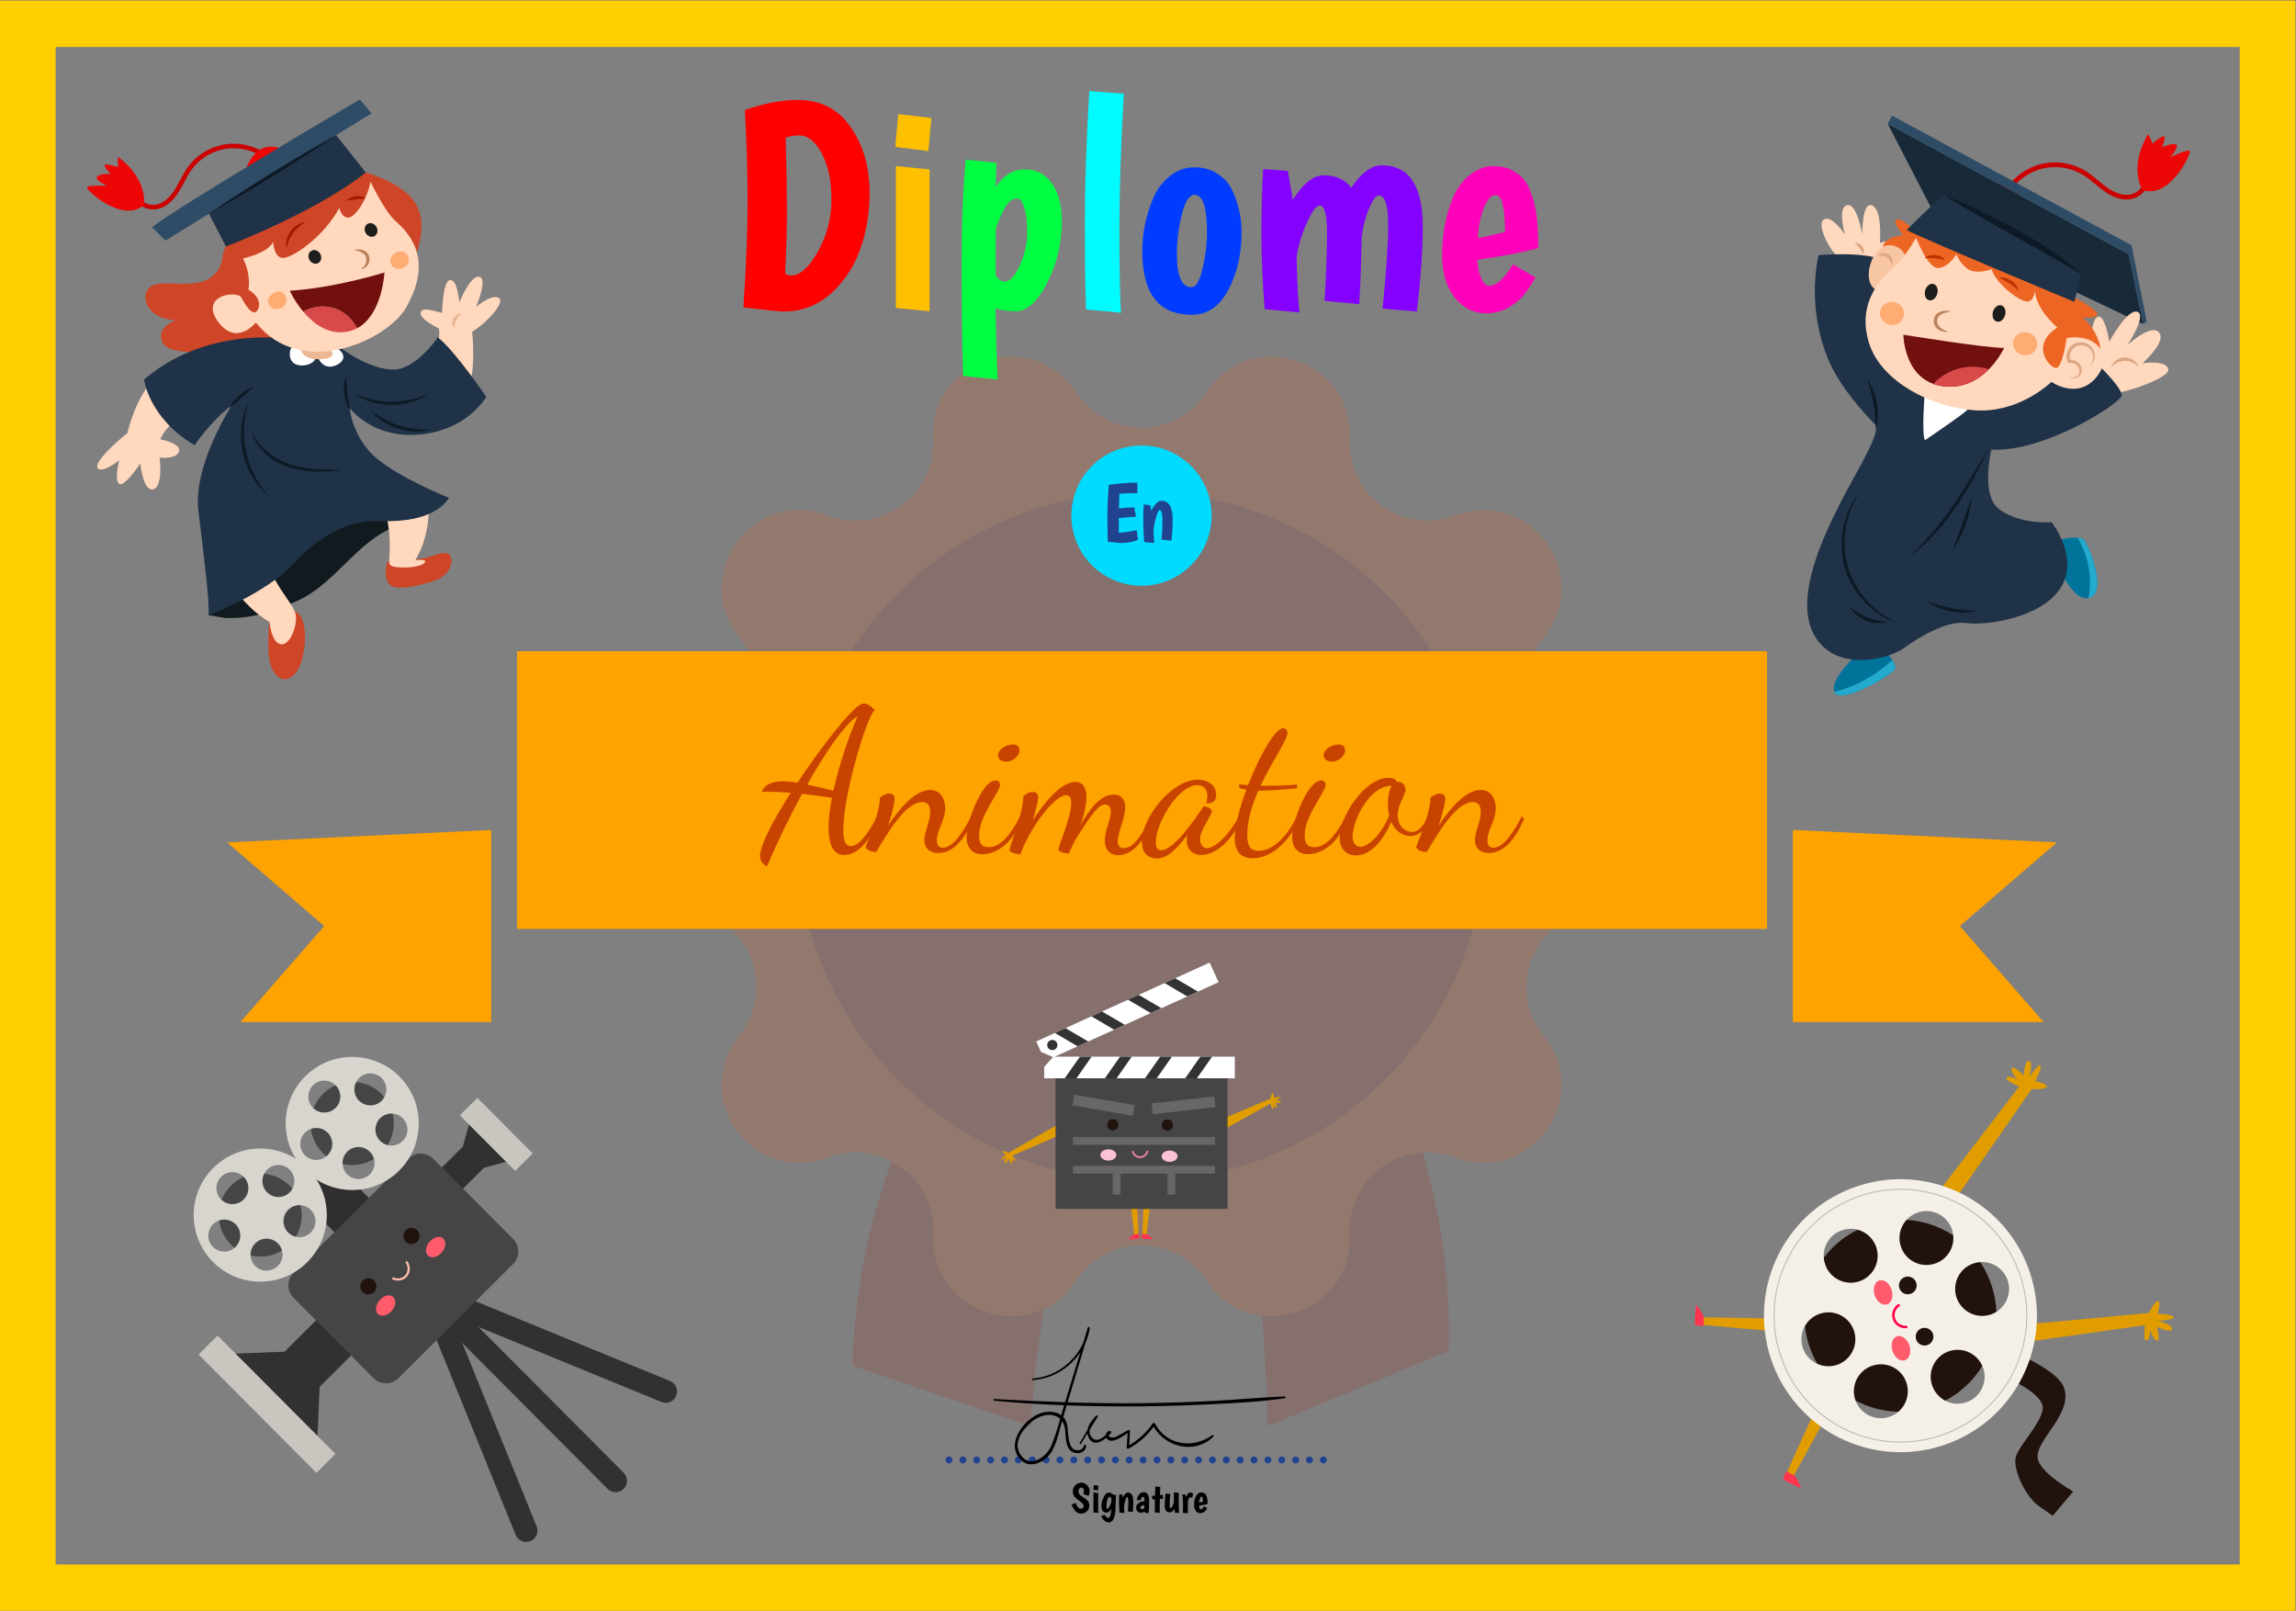 <?xml version="1.0" encoding="UTF-8" standalone="no"?>
<!-- Created with Inkscape (http://www.inkscape.org/) -->

<svg
   xmlns:dc="http://purl.org/dc/elements/1.1/"
   xmlns:cc="http://creativecommons.org/ns#"
   xmlns:rdf="http://www.w3.org/1999/02/22-rdf-syntax-ns#"
   xmlns:svg="http://www.w3.org/2000/svg"
   xmlns="http://www.w3.org/2000/svg"
   xmlns:sodipodi="http://sodipodi.sourceforge.net/DTD/sodipodi-0.dtd"
   xmlns:inkscape="http://www.inkscape.org/namespaces/inkscape"
   version="1.1"
   id="svg4485"
   xml:space="preserve"
   width="989.333"
   height="694"
   viewBox="0 0 989.333 694"
   sodipodi:docname="animation_diplome_no_text.svg"
   inkscape:version="0.92.1 r15371"><rect x="0" y="0" width="989.333" height="694" fill="#808080" stroke="none"/><defs
     id="defs4489"><clipPath
       clipPathUnits="userSpaceOnUse"
       id="clipPath4501"><path
         d="M 0,800 H 800 V 0 H 0 Z"
         id="path4499"
         inkscape:connector-curvature="0" /></clipPath><clipPath
       clipPathUnits="userSpaceOnUse"
       id="clipPath4949"><path
         d="M 0,800 H 800 V 0 H 0 Z"
         id="path4947"
         inkscape:connector-curvature="0" /></clipPath><clipPath
       clipPathUnits="userSpaceOnUse"
       id="clipPath4977"><path
         d="M 0,800 H 800 V 0 H 0 Z"
         id="path4975"
         inkscape:connector-curvature="0" /></clipPath><clipPath
       clipPathUnits="userSpaceOnUse"
       id="clipPath4991"><path
         d="M 0,800 H 800 V 0 H 0 Z"
         id="path4989"
         inkscape:connector-curvature="0" /></clipPath><clipPath
       clipPathUnits="userSpaceOnUse"
       id="clipPath5035"><path
         d="M 0,800 H 800 V 0 H 0 Z"
         id="path5033"
         inkscape:connector-curvature="0" /></clipPath><clipPath
       clipPathUnits="userSpaceOnUse"
       id="clipPath5051"><path
         d="M 0,800 H 800 V 0 H 0 Z"
         id="path5049"
         inkscape:connector-curvature="0" /></clipPath></defs><sodipodi:namedview
     pagecolor="#ffffff"
     bordercolor="#666666"
     borderopacity="1"
     objecttolerance="10"
     gridtolerance="10"
     guidetolerance="10"
     inkscape:pageopacity="0"
     inkscape:pageshadow="2"
     inkscape:window-width="1536"
     inkscape:window-height="801"
     id="namedview4487"
     showgrid="false"
     fit-margin-top="0"
     fit-margin-left="0"
     fit-margin-right="0"
     fit-margin-bottom="0"
     inkscape:zoom="0.57937496"
     inkscape:cx="404.06603"
     inkscape:cy="339.66585"
     inkscape:window-x="-8"
     inkscape:window-y="-8"
     inkscape:window-maximized="1"
     inkscape:current-layer="g7512" /><g
     id="g4493"
     inkscape:groupmode="layer"
     inkscape:label="20743-NSXOI6"
     transform="matrix(1.333,0,0,-1.333,-41.333,917.369)"><path
       d="M 754.997,673.027 H 49.003 v -490.5 H 754.997 Z M 773,167.527 H 31 v 520.5 h 742 z"
       style="fill:#ffce00;fill-opacity:1;fill-rule:nonzero;stroke:none"
       id="path4629"
       inkscape:connector-curvature="0" /><g
       id="g5578"
       transform="matrix(0.733,0,0,0.733,15.769,222.763)"><path
         d="m 125.334,530.558 c -9.965,-5.457 -3.306,-11.401 -11.136,-17.6 -7.83,-6.2 -22.735,-0.554 -27.286,-4.539 -4.593,-4.022 -1.667,-13.879 11.389,-14.711 0,0 -8.917,-2.981 -5.932,-9.598 3.004,-6.656 23.19,-3.658 22.304,-3.785 -8.127,-1.166 8.152,-3.9 28.709,-3.751 20.558,0.15 52.2,18.795 56.945,33.743 4.746,14.948 9.254,24.439 4.034,34.405 -5.22,9.965 -25.382,16.134 -32.147,15.897 -6.765,-0.237 -46.88,-30.061 -46.88,-30.061"
         style="fill:#ce4627;fill-opacity:1;fill-rule:nonzero;stroke:none"
         id="path4633"
         inkscape:connector-curvature="0" /><path
         d="m 112.775,363.684 c 0.087,0.116 6.407,-1.169 6.964,-1.195 3.137,-0.149 6.287,-0.019 9.401,0.384 7.701,0.997 15.887,4 22.933,7.234 11.999,5.507 20.008,16.356 29.938,24.617 4.998,4.159 10.586,7.63 16.932,9.272 6.778,1.754 13.935,5.414 17.756,11.942 0,0 -47.216,-3.851 -64.537,-11.444 -17.303,-7.585 -39.342,-40.742 -39.387,-40.81"
         style="fill:#111a1e;fill-opacity:1;fill-rule:nonzero;stroke:none"
         id="path4637"
         inkscape:connector-curvature="0" /><path
         d="m 139.636,361.232 c 0,0 -1.632,-14.553 0.741,-20.247 2.373,-5.695 5.852,-6.486 8.858,-4.587 3.005,1.898 5.062,6.801 5.853,13.603 0.79,6.802 -0.505,13.604 -3.574,15.027 -3.07,1.424 -9.455,3.006 -11.878,-3.796"
         style="fill:#ce4627;fill-opacity:1;fill-rule:nonzero;stroke:none"
         id="path4641"
         inkscape:connector-curvature="0" /><path
         d="m 124.242,374.994 c 0,0 6.585,-9.333 15.394,-14.236 0,0 0.74,-9.17 5.011,-9.884 4.271,-0.714 8.146,9.884 6.13,14.471 -2.017,4.587 -7.237,10.124 -10.401,17.4 -3.163,7.276 -16.134,-7.751 -16.134,-7.751"
         style="fill:#ffd8bd;fill-opacity:1;fill-rule:nonzero;stroke:none"
         id="path4645"
         inkscape:connector-curvature="0" /><path
         d="m 200.416,388.014 c 0,0 6.305,0.267 10.543,1.691 4.238,1.424 7.243,2.373 8.509,0 1.265,-2.373 -0.159,-7.118 -4.271,-9.491 -4.113,-2.373 -17.084,-5.694 -21.355,-3.796 -4.271,1.898 -3.246,10.38 -1.307,11.596 1.94,1.216 7.881,0 7.881,0"
         style="fill:#ce4627;fill-opacity:1;fill-rule:nonzero;stroke:none"
         id="path4649"
         inkscape:connector-curvature="0" /><path
         d="m 209.835,413.619 c 0,0 1.249,-13.851 -5.869,-25.605 0,0 4.09,0.316 4.249,-0.366 0.385,-1.659 -3.933,-2.981 -9.627,-2.914 -5.695,0.067 -6.169,1.016 -6.169,2.756 0,1.74 1.107,11.231 -1.266,19.773 -2.373,8.542 13.478,16.667 18.682,6.356"
         style="fill:#ffd8bd;fill-opacity:1;fill-rule:nonzero;stroke:none"
         id="path4653"
         inkscape:connector-curvature="0" /><path
         d="m 212.665,481.608 c 0,0 2.61,3.559 1.661,8.542 0,0 -8.542,4.033 -8.067,6.881 0.474,2.847 6.169,0.711 9.491,0 0,0 0.237,14.236 3.559,14.473 3.321,0.237 4.033,-9.965 4.033,-9.965 0,0 4.746,12.101 8.779,11.389 4.034,-0.712 -1.423,-13.287 -1.423,-13.287 0,0 6.643,5.694 9.965,4.033 3.322,-1.661 -4.983,-10.914 -11.626,-14.948 0,0 1.898,-18.744 -2.136,-25.388 -4.033,-6.643 -14.236,18.27 -14.236,18.27"
         style="fill:#ffd8bd;fill-opacity:1;fill-rule:nonzero;stroke:none"
         id="path4657"
         inkscape:connector-curvature="0" /><path
         d="m 224.26,496.655 c 0,0 -0.098,-0.103 -0.254,-0.266 -0.148,-0.179 -0.4,-0.324 -0.612,-0.615 -0.113,-0.133 -0.225,-0.281 -0.358,-0.411 -0.141,-0.122 -0.213,-0.334 -0.345,-0.482 -0.12,-0.163 -0.26,-0.314 -0.339,-0.516 -0.107,-0.179 -0.216,-0.361 -0.325,-0.543 -0.086,-0.193 -0.173,-0.387 -0.258,-0.577 -0.101,-0.186 -0.154,-0.383 -0.224,-0.572 -0.05,-0.192 -0.166,-0.373 -0.198,-0.555 -0.037,-0.183 -0.084,-0.358 -0.14,-0.526 -0.12,-0.337 -0.106,-0.627 -0.173,-0.851 -0.054,-0.23 -0.085,-0.361 -0.085,-0.361 0,0 -0.075,0.108 -0.206,0.297 -0.099,0.199 -0.34,0.496 -0.392,0.894 -0.046,0.197 -0.083,0.417 -0.108,0.653 -0.047,0.239 0.008,0.48 0.033,0.736 0.034,0.255 0.046,0.531 0.166,0.775 0.1,0.252 0.202,0.508 0.304,0.763 0.155,0.227 0.311,0.454 0.464,0.678 0.151,0.223 0.365,0.393 0.553,0.566 0.195,0.168 0.376,0.334 0.59,0.439 0.206,0.114 0.415,0.198 0.598,0.278 0.356,0.181 0.732,0.157 0.951,0.19 0.231,0.014 0.358,0.006 0.358,0.006"
         style="fill:#e8b592;fill-opacity:1;fill-rule:nonzero;stroke:none"
         id="path4661"
         inkscape:connector-curvature="0" /><path
         d="m 101.148,451.474 c 0,0 -6.406,-3.085 -9.728,-10.203 0,0 9.728,-1.898 8.304,-5.457 -1.423,-3.559 -8.541,-2.61 -8.541,-2.61 0,0 1.66,-13.05 -2.848,-13.999 -4.508,-0.949 -5.694,11.389 -5.694,11.389 0,0 -6.881,-10.44 -9.254,-9.016 -2.372,1.423 0,10.44 0,10.44 0,0 -7.355,-5.932 -9.49,-3.559 -2.136,2.372 9.016,12.575 13.049,15.422 0,0 3.559,16.609 12.813,24.914 9.254,8.304 11.389,-17.321 11.389,-17.321"
         style="fill:#ffd8bd;fill-opacity:1;fill-rule:nonzero;stroke:none"
         id="path4665"
         inkscape:connector-curvature="0" /><path
         d="m 159.042,483.98 c 0,0 -42.471,11.152 -74.74,-16.372 0,0 2.135,-17.083 22.303,-28.947 0,0 7.356,10.915 16.372,17.558 0,0 -17.084,-26.337 -14.711,-46.267 2.373,-19.931 4.983,-39.862 4.508,-46.268 0,0 25.388,9.491 37.726,23.015 12.338,13.524 26.1,18.744 35.354,18.507 9.253,-0.237 25.625,-0.474 32.98,10.203 0,0 -20.88,8.304 -31.794,17.321 -10.915,9.016 -12.084,22.385 -12.084,22.385 0,0 10.148,-13.844 31.284,-11.708 21.136,2.135 28.966,16.609 28.966,16.609 0,0 -13.999,20.603 -21.354,26.198 0,0 -6.644,-10.064 -15.186,-13.386 -8.542,-3.321 -21.829,4.508 -26.337,7.83 -4.508,3.322 -9.314,2.503 -13.287,3.322"
         style="fill:#1f3247;fill-opacity:1;fill-rule:nonzero;stroke:none"
         id="path4669"
         inkscape:connector-curvature="0" /><path
         d="m 121.925,455.116 c 0,0 0.393,0.806 1.145,1.92 0.189,0.278 0.387,0.585 0.619,0.893 0.222,0.316 0.5,0.608 0.785,0.914 0.289,0.304 0.587,0.618 0.89,0.936 0.314,0.309 0.633,0.622 0.952,0.935 0.354,0.273 0.709,0.545 1.058,0.813 0.346,0.272 0.705,0.515 1.048,0.754 0.346,0.235 0.665,0.485 1.016,0.649 0.34,0.181 0.667,0.343 0.974,0.483 0.605,0.292 1.127,0.499 1.493,0.638 0.371,0.128 0.583,0.201 0.583,0.201 0,0 -0.155,-0.166 -0.428,-0.456 -0.277,-0.28 -0.675,-0.67 -1.173,-1.096 -0.245,-0.219 -0.516,-0.446 -0.808,-0.675 -0.295,-0.228 -0.562,-0.525 -0.874,-0.782 -0.302,-0.271 -0.611,-0.553 -0.943,-0.817 -0.329,-0.266 -0.664,-0.537 -0.998,-0.808 -0.318,-0.29 -0.636,-0.58 -0.949,-0.866 -0.324,-0.275 -0.643,-0.546 -0.951,-0.808 -0.298,-0.274 -0.644,-0.483 -0.903,-0.75 -0.267,-0.259 -0.539,-0.486 -0.784,-0.703 -0.986,-0.863 -1.752,-1.375 -1.752,-1.375"
         style="fill:#0d1a26;fill-opacity:1;fill-rule:nonzero;stroke:none"
         id="path4673"
         inkscape:connector-curvature="0" /><path
         d="m 175.223,453.866 c 0,0 -0.133,0.21 -0.358,0.564 -0.206,0.368 -0.554,0.883 -0.826,1.557 -0.142,0.335 -0.305,0.697 -0.452,1.089 -0.156,0.389 -0.279,0.813 -0.403,1.252 -0.119,0.441 -0.259,0.894 -0.343,1.367 -0.082,0.473 -0.166,0.954 -0.25,1.434 -0.038,0.487 -0.077,0.973 -0.114,1.452 -0.055,0.478 -0.022,0.952 -0.011,1.409 0.016,0.457 0.014,0.898 0.082,1.314 0.051,0.416 0.109,0.808 0.175,1.167 0.099,0.721 0.319,1.304 0.433,1.711 0.139,0.403 0.219,0.633 0.219,0.633 0,0 0.028,-0.243 0.077,-0.668 0.053,-0.423 0.053,-1.017 0.126,-1.726 0.036,-0.354 0.062,-0.735 0.079,-1.137 0.016,-0.401 0.088,-0.823 0.11,-1.259 0.038,-0.436 0.065,-0.885 0.121,-1.339 0.047,-0.455 0.094,-0.917 0.142,-1.379 0.064,-0.46 0.128,-0.92 0.191,-1.373 0.035,-0.458 0.126,-0.899 0.198,-1.33 0.088,-0.428 0.103,-0.859 0.197,-1.25 0.086,-0.393 0.141,-0.773 0.202,-1.123 0.102,-0.706 0.254,-1.279 0.309,-1.701 0.06,-0.417 0.096,-0.664 0.096,-0.664"
         style="fill:#0d1a26;fill-opacity:1;fill-rule:nonzero;stroke:none"
         id="path4677"
         inkscape:connector-curvature="0" /><path
         d="m 130.467,457.687 c 0,0 -0.201,-0.684 -0.551,-1.875 -0.2,-0.586 -0.37,-1.319 -0.548,-2.161 -0.095,-0.418 -0.196,-0.863 -0.303,-1.332 -0.087,-0.473 -0.151,-0.976 -0.235,-1.495 -0.073,-0.522 -0.183,-1.059 -0.233,-1.624 -0.047,-0.565 -0.095,-1.149 -0.145,-1.748 -0.073,-0.597 -0.082,-1.215 -0.08,-1.847 0,-0.63 -0.029,-1.274 -0.02,-1.927 0.075,-1.308 0.096,-2.66 0.31,-4.019 0.11,-1.37 0.425,-2.731 0.67,-4.102 0.355,-1.347 0.641,-2.715 1.118,-4.003 0.395,-1.316 0.935,-2.555 1.412,-3.774 0.264,-0.598 0.563,-1.168 0.829,-1.739 0.266,-0.573 0.534,-1.129 0.845,-1.643 0.297,-0.523 0.586,-1.032 0.865,-1.524 0.283,-0.492 0.608,-0.932 0.889,-1.378 0.294,-0.436 0.562,-0.866 0.838,-1.259 0.293,-0.382 0.571,-0.744 0.832,-1.084 0.511,-0.692 0.971,-1.287 1.397,-1.736 0.814,-0.941 1.279,-1.478 1.279,-1.478 0,0 -0.542,0.461 -1.492,1.269 -0.49,0.395 -1.026,0.931 -1.621,1.57 -0.302,0.318 -0.622,0.656 -0.959,1.012 -0.32,0.371 -0.631,0.782 -0.967,1.204 -0.33,0.426 -0.701,0.853 -1.028,1.334 -0.319,0.487 -0.649,0.99 -0.988,1.507 -0.357,0.509 -0.669,1.063 -0.972,1.639 -0.305,0.575 -0.639,1.153 -0.93,1.763 -0.541,1.239 -1.156,2.502 -1.571,3.866 -0.503,1.333 -0.814,2.747 -1.191,4.143 -0.24,1.425 -0.548,2.84 -0.647,4.262 -0.174,1.413 -0.152,2.816 -0.183,4.167 0.007,0.676 0.071,1.34 0.11,1.989 0.037,0.649 0.09,1.283 0.194,1.894 0.092,0.611 0.181,1.206 0.267,1.782 0.096,0.574 0.256,1.116 0.371,1.641 0.129,0.524 0.238,1.027 0.372,1.499 0.156,0.464 0.305,0.905 0.444,1.32 0.27,0.83 0.53,1.542 0.807,2.106 0.518,1.131 0.815,1.781 0.815,1.781"
         style="fill:#0d1a26;fill-opacity:1;fill-rule:nonzero;stroke:none"
         id="path4681"
         inkscape:connector-curvature="0" /><path
         d="m 131.433,445.984 c 0,0 0.065,-0.177 0.187,-0.507 0.13,-0.328 0.271,-0.823 0.559,-1.412 0.508,-1.199 1.385,-2.853 2.755,-4.588 0.699,-0.857 1.486,-1.757 2.412,-2.616 0.9,-0.884 1.961,-1.694 3.071,-2.5 1.119,-0.8 2.351,-1.513 3.631,-2.175 1.287,-0.653 2.639,-1.221 4.022,-1.702 1.411,-0.414 2.802,-0.899 4.233,-1.163 1.409,-0.351 2.831,-0.538 4.199,-0.776 1.382,-0.138 2.714,-0.344 3.992,-0.418 1.276,-0.095 2.484,-0.181 3.605,-0.22 2.238,-0.107 4.115,-0.14 5.428,-0.174 1.315,-0.039 2.067,-0.061 2.067,-0.061 0,0 -0.748,-0.087 -2.055,-0.237 -1.309,-0.132 -3.183,-0.321 -5.444,-0.384 -1.131,-0.063 -2.358,-0.061 -3.658,-0.031 -1.3,-0.01 -2.671,0.129 -4.089,0.234 -1.412,0.192 -2.883,0.325 -4.346,0.684 -1.48,0.263 -2.934,0.753 -4.403,1.175 -1.446,0.52 -2.857,1.132 -4.198,1.831 -1.32,0.735 -2.585,1.522 -3.73,2.395 -1.145,0.871 -2.183,1.803 -3.08,2.769 -0.924,0.941 -1.661,1.952 -2.318,2.89 -1.283,1.907 -1.994,3.7 -2.356,4.97 -0.216,0.626 -0.291,1.145 -0.373,1.487 -0.072,0.345 -0.111,0.529 -0.111,0.529"
         style="fill:#0d1a26;fill-opacity:1;fill-rule:nonzero;stroke:none"
         id="path4685"
         inkscape:connector-curvature="0" /><path
         d="m 176.462,461.683 c 0,0 0.505,-0.219 1.381,-0.598 0.429,-0.207 0.97,-0.413 1.591,-0.641 0.614,-0.244 1.311,-0.502 2.088,-0.732 0.763,-0.27 1.614,-0.478 2.508,-0.711 0.886,-0.257 1.857,-0.383 2.835,-0.598 0.996,-0.14 2.017,-0.322 3.07,-0.378 1.045,-0.131 2.116,-0.126 3.183,-0.169 1.068,0.028 2.138,0.008 3.185,0.124 1.052,0.061 2.075,0.218 3.073,0.338 0.982,0.196 1.95,0.325 2.843,0.555 0.897,0.215 1.747,0.421 2.517,0.669 0.781,0.218 1.482,0.461 2.1,0.694 0.626,0.215 1.171,0.41 1.604,0.608 0.887,0.361 1.394,0.567 1.394,0.567 0,0 -0.457,-0.303 -1.259,-0.833 -0.399,-0.274 -0.908,-0.56 -1.505,-0.869 -0.59,-0.326 -1.27,-0.667 -2.043,-0.972 -0.755,-0.351 -1.606,-0.646 -2.516,-0.933 -0.901,-0.321 -1.89,-0.525 -2.904,-0.766 -1.027,-0.176 -2.086,-0.4 -3.182,-0.468 -1.09,-0.131 -2.205,-0.124 -3.319,-0.163 -1.112,0.059 -2.227,0.074 -3.315,0.225 -1.091,0.106 -2.147,0.339 -3.17,0.529 -1.011,0.254 -1.991,0.493 -2.889,0.816 -0.906,0.299 -1.747,0.619 -2.5,0.973 -0.767,0.317 -1.441,0.667 -2.027,1.001 -0.592,0.316 -1.098,0.607 -1.493,0.887 -0.793,0.536 -1.25,0.845 -1.25,0.845"
         style="fill:#0d1a26;fill-opacity:1;fill-rule:nonzero;stroke:none"
         id="path4689"
         inkscape:connector-curvature="0" /><path
         d="m 183.821,454.435 c 0,0 0.381,-0.276 1.04,-0.754 0.323,-0.243 0.715,-0.539 1.164,-0.876 0.221,-0.171 0.456,-0.353 0.703,-0.544 0.259,-0.176 0.55,-0.337 0.841,-0.52 0.586,-0.36 1.224,-0.741 1.879,-1.166 0.319,-0.227 0.681,-0.404 1.057,-0.574 0.369,-0.181 0.745,-0.365 1.127,-0.552 0.764,-0.375 1.526,-0.816 2.385,-1.078 0.833,-0.318 1.678,-0.642 2.524,-0.965 0.874,-0.236 1.749,-0.471 2.609,-0.703 0.853,-0.274 1.725,-0.376 2.562,-0.527 0.42,-0.072 0.832,-0.144 1.237,-0.214 0.403,-0.082 0.799,-0.151 1.19,-0.161 0.779,-0.048 1.518,-0.105 2.203,-0.169 0.343,-0.024 0.673,-0.066 0.986,-0.078 0.312,0.007 0.609,0.014 0.888,0.021 0.561,0.006 1.052,0.011 1.457,0.014 0.818,-0.009 1.286,-0.014 1.286,-0.014 0,0 -0.454,-0.102 -1.249,-0.281 -0.403,-0.082 -0.892,-0.18 -1.45,-0.293 -0.283,-0.053 -0.584,-0.108 -0.9,-0.167 -0.319,-0.035 -0.656,-0.039 -1.008,-0.058 -0.703,-0.037 -1.47,-0.065 -2.282,-0.082 -0.408,-0.031 -0.823,10e-4 -1.246,0.052 -0.424,0.047 -0.857,0.094 -1.297,0.143 -0.88,0.106 -1.804,0.155 -2.697,0.435 -0.904,0.233 -1.821,0.468 -2.739,0.704 -0.879,0.353 -1.758,0.707 -2.623,1.055 -0.877,0.32 -1.655,0.818 -2.429,1.248 -0.382,0.222 -0.759,0.44 -1.128,0.655 -0.37,0.21 -0.722,0.43 -1.037,0.691 -0.647,0.49 -1.242,0.974 -1.794,1.411 -0.273,0.223 -0.542,0.424 -0.779,0.64 -0.222,0.233 -0.432,0.454 -0.63,0.663 -0.386,0.418 -0.723,0.785 -1.002,1.087 -0.537,0.606 -0.848,0.957 -0.848,0.957"
         style="fill:#0d1a26;fill-opacity:1;fill-rule:nonzero;stroke:none"
         id="path4693"
         inkscape:connector-curvature="0" /><path
         d="m 155.958,484.075 c 0,0 -7.83,0.855 -7.355,-5.789 0.474,-6.643 10.202,-4.745 11.151,-1.661 z"
         style="fill:#ffffff;fill-opacity:1;fill-rule:nonzero;stroke:none"
         id="path4697"
         inkscape:connector-curvature="0" /><path
         d="m 161.415,476.574 c 0,0 2.135,-4.874 7.355,-2.768 5.22,2.107 4.983,7.015 -4.033,9.544 z"
         style="fill:#ffffff;fill-opacity:1;fill-rule:nonzero;stroke:none"
         id="path4701"
         inkscape:connector-curvature="0" /><path
         d="m 159.754,476.625 c -7.57,0.421 -8.932,8.4 -0.712,7.355 8.22,-1.045 13.525,-8.067 0.712,-7.355"
         style="fill:#edb894;fill-opacity:1;fill-rule:nonzero;stroke:none"
         id="path4705"
         inkscape:connector-curvature="0" /><path
         d="m 184.193,554.924 c 0,0 5.932,-12.813 10.915,-17.321 4.982,-4.508 17.558,-15.908 4.773,-38.223 -8.494,-14.826 -46.429,-31.772 -66.227,-6.621 0,0 -8.541,-10.677 -16.609,0.237 -8.067,10.915 6.169,13.999 9.966,11.152 0,0 3.084,-6.169 5.457,-6.881 2.373,-0.712 5.22,5.695 -2.135,9.965 0,0 1.4,6.307 -2.373,13.762 0,0 11.152,2.373 13.287,7.356 0,0 0.299,-7.356 4.539,-7.119 4.24,0.238 17.764,9.254 24.645,22.067 0,0 0.949,-4.508 4.034,-4.271 3.085,0.237 8.304,8.067 9.728,15.897"
         style="fill:#ffd8bd;fill-opacity:1;fill-rule:nonzero;stroke:none"
         id="path4709"
         inkscape:connector-curvature="0" /><path
         d="m 176.837,524.791 c 0,0 0.219,0.068 0.614,0.133 0.395,0.064 0.968,0.123 1.663,0.075 0.347,-0.028 0.73,-0.059 1.126,-0.164 0.396,-0.097 0.826,-0.213 1.24,-0.436 0.418,-0.206 0.833,-0.496 1.205,-0.864 0.363,-0.38 0.642,-0.854 0.84,-1.359 0.078,-0.256 0.121,-0.52 0.176,-0.778 0.036,-0.255 0.034,-0.499 0.05,-0.746 0.006,-0.496 -0.086,-0.987 -0.223,-1.445 -0.154,-0.455 -0.362,-0.873 -0.627,-1.215 -0.254,-0.349 -0.538,-0.639 -0.834,-0.853 -0.573,-0.451 -1.133,-0.662 -1.521,-0.774 -0.397,-0.1 -0.624,-0.116 -0.624,-0.116 0,0 0.195,0.121 0.485,0.381 0.294,0.249 0.688,0.626 1.055,1.115 0.184,0.245 0.347,0.525 0.492,0.824 0.141,0.302 0.233,0.633 0.317,0.972 0.056,0.35 0.072,0.712 0.065,1.088 -0.02,0.187 -0.021,0.386 -0.053,0.565 -0.048,0.169 -0.076,0.345 -0.128,0.51 -0.119,0.323 -0.275,0.629 -0.507,0.89 -0.22,0.269 -0.488,0.514 -0.797,0.707 -0.302,0.196 -0.62,0.385 -0.946,0.522 -0.322,0.143 -0.643,0.272 -0.946,0.374 -1.219,0.409 -2.122,0.594 -2.122,0.594"
         style="fill:#ba825b;fill-opacity:1;fill-rule:nonzero;stroke:none"
         id="path4713"
         inkscape:connector-curvature="0" /><path
         d="m 168.58,498.929 c -4.595,1.603 -9.85,1.03 -14.086,-1.338 4.061,-4.858 10.091,-9.713 17.72,-9.102 2.297,0.183 4.305,0.801 6.062,1.734 -1.977,3.989 -5.484,7.236 -9.696,8.706"
         style="fill:#d84a4a;fill-opacity:1;fill-rule:nonzero;stroke:none"
         id="path4717"
         inkscape:connector-curvature="0" /><path
         d="m 190.362,514.826 c -0.338,-0.074 -21.349,-6.738 -41.78,-8.067 0,0 2.08,-4.585 5.912,-9.168 4.236,2.368 9.491,2.942 14.086,1.338 4.212,-1.469 7.719,-4.717 9.696,-8.705 9.588,5.088 11.685,19.589 12.086,24.602"
         style="fill:#720f0f;fill-opacity:1;fill-rule:nonzero;stroke:none"
         id="path4721"
         inkscape:connector-curvature="0" /><path
         d="m 162.003,523.051 c 0.85,-1.485 0.48,-3.296 -0.828,-4.045 -1.308,-0.749 -3.057,-0.152 -3.908,1.333 -0.85,1.485 -0.479,3.296 0.828,4.045 1.308,0.749 3.058,0.152 3.908,-1.333"
         style="fill:#1d1d1b;fill-opacity:1;fill-rule:nonzero;stroke:none"
         id="path4725"
         inkscape:connector-curvature="0" /><path
         d="m 186.798,534.926 c 0.85,-1.485 0.48,-3.296 -0.828,-4.045 -1.308,-0.749 -3.057,-0.152 -3.908,1.333 -0.85,1.485 -0.479,3.296 0.828,4.045 1.308,0.749 3.058,0.152 3.908,-1.333"
         style="fill:#1d1d1b;fill-opacity:1;fill-rule:nonzero;stroke:none"
         id="path4729"
         inkscape:connector-curvature="0" /><path
         d="m 155.504,537.063 c 0,0 -0.206,-0.143 -0.552,-0.383 -0.176,-0.114 -0.388,-0.251 -0.628,-0.407 -0.121,-0.074 -0.249,-0.152 -0.383,-0.235 -0.128,-0.094 -0.253,-0.21 -0.389,-0.318 -0.271,-0.22 -0.555,-0.463 -0.869,-0.694 -0.325,-0.216 -0.564,-0.578 -0.883,-0.853 -0.3,-0.298 -0.636,-0.578 -0.883,-0.953 -0.279,-0.342 -0.563,-0.69 -0.847,-1.038 -0.24,-0.379 -0.481,-0.758 -0.717,-1.131 -0.262,-0.361 -0.429,-0.762 -0.622,-1.139 -0.166,-0.387 -0.418,-0.732 -0.532,-1.103 -0.126,-0.368 -0.258,-0.716 -0.392,-1.039 -0.06,-0.163 -0.132,-0.317 -0.183,-0.468 -0.037,-0.153 -0.073,-0.298 -0.107,-0.436 -0.075,-0.276 -0.142,-0.519 -0.198,-0.721 -0.129,-0.41 -0.202,-0.644 -0.202,-0.644 0,0 -0.035,0.24 -0.096,0.66 -0.021,0.217 -0.046,0.479 -0.076,0.774 -0.01,0.153 -0.02,0.315 -0.032,0.484 0.006,0.168 0.035,0.342 0.056,0.526 0.04,0.369 0.098,0.77 0.171,1.195 0.046,0.434 0.248,0.842 0.397,1.288 0.165,0.439 0.301,0.915 0.585,1.322 0.256,0.423 0.515,0.853 0.775,1.283 0.33,0.378 0.66,0.757 0.985,1.129 0.314,0.382 0.718,0.664 1.081,0.96 0.375,0.282 0.711,0.585 1.102,0.772 0.378,0.204 0.747,0.373 1.08,0.534 0.168,0.077 0.324,0.158 0.481,0.216 0.164,0.043 0.321,0.084 0.468,0.123 0.289,0.066 0.545,0.125 0.757,0.174 0.41,0.076 0.653,0.122 0.653,0.122"
         style="fill:#a51902;fill-opacity:1;fill-rule:nonzero;stroke:none"
         id="path4733"
         inkscape:connector-curvature="0" /><path
         d="m 173.676,546.522 c 0,0 0.093,0.111 0.273,0.288 0.184,0.165 0.438,0.445 0.808,0.658 0.183,0.111 0.38,0.241 0.601,0.353 0.217,0.12 0.459,0.216 0.714,0.305 0.255,0.087 0.517,0.19 0.795,0.247 0.279,0.052 0.563,0.105 0.846,0.158 0.289,0.013 0.577,0.025 0.861,0.037 0.283,0.026 0.562,-0.026 0.83,-0.058 0.268,-0.035 0.527,-0.057 0.765,-0.139 0.24,-0.065 0.463,-0.138 0.664,-0.216 0.409,-0.127 0.716,-0.354 0.931,-0.479 0.208,-0.146 0.327,-0.23 0.327,-0.23 0,0 -0.146,-0.021 -0.4,-0.059 -0.251,-0.038 -0.589,-0.032 -0.992,-0.078 -0.202,-0.024 -0.416,-0.038 -0.638,-0.042 -0.223,-0.004 -0.459,-0.053 -0.698,-0.057 -0.241,-0.019 -0.488,-0.037 -0.736,-0.056 -0.249,-0.021 -0.502,-0.042 -0.756,-0.063 -0.252,-0.032 -0.504,-0.064 -0.752,-0.095 -0.254,-0.006 -0.495,-0.058 -0.733,-0.095 -0.234,-0.052 -0.481,-0.037 -0.697,-0.093 -0.217,-0.048 -0.433,-0.07 -0.632,-0.099 -0.405,-0.042 -0.73,-0.13 -0.982,-0.149 -0.246,-0.023 -0.399,-0.038 -0.399,-0.038"
         style="fill:#a51902;fill-opacity:1;fill-rule:nonzero;stroke:none"
         id="path4737"
         inkscape:connector-curvature="0" /><path
         d="m 193.148,518.683 c 1.722,-4.332 9.314,-1.982 7.653,3.012 -1.66,4.994 -9.375,1.32 -7.653,-3.012"
         style="fill:#ffac73;fill-opacity:1;fill-rule:nonzero;stroke:none"
         id="path4741"
         inkscape:connector-curvature="0" /><path
         d="m 139.228,500.952 c 1.722,-4.332 9.314,-1.982 7.653,3.012 -1.661,4.994 -9.375,1.32 -7.653,-3.012"
         style="fill:#ffac73;fill-opacity:1;fill-rule:nonzero;stroke:none"
         id="path4745"
         inkscape:connector-curvature="0" /><path
         d="m 135.341,567.681 c -5.073,2.776 -11.171,3.625 -16.81,2.342 -5.639,-1.284 -10.768,-4.688 -14.14,-9.386 -2.12,-2.953 -3.539,-6.344 -5.444,-9.44 -1.905,-3.095 -4.475,-6.011 -7.924,-7.158 -3.448,-1.147 -7.86,0.06 -9.359,3.371"
         style="fill:none;stroke:#cc0000;stroke-width:2;stroke-linecap:butt;stroke-linejoin:miter;stroke-miterlimit:10;stroke-dasharray:none;stroke-opacity:1"
         id="path4749"
         inkscape:connector-curvature="0" /><path
         d="m 84.302,544.63 c 0,0 1.898,11.165 -11.389,21.169 0,0 -0.475,-3.404 0,-4.529 0,0 -5.22,1.721 -5.932,1.01 -0.712,-0.712 2.61,-4.034 2.61,-4.034 0,0 -4.572,0.342 -5.963,-1.134 -1.392,-1.476 4.302,-4.086 4.302,-4.086 0,0 -8.304,0.474 -8.779,-0.712 -0.474,-1.186 15.897,-16.08 25.151,-7.684"
         style="fill:#ed0606;fill-opacity:1;fill-rule:nonzero;stroke:none"
         id="path4753"
         inkscape:connector-curvature="0" /><path
         d="m 145.786,568.923 c 0,0 -10.378,6.264 -16.272,-7.653 0,0 7.998,0.534 16.272,7.653"
         style="fill:#ed0606;fill-opacity:1;fill-rule:nonzero;stroke:none"
         id="path4757"
         inkscape:connector-curvature="0" /><path
         d="m 120.439,526.289 c 0,0 39.471,14.969 61.652,32.615 l -15.009,18.951 -56.059,-33.455 z"
         style="fill:#1f3247;fill-opacity:1;fill-rule:nonzero;stroke:none"
         id="path4761"
         inkscape:connector-curvature="0" /><path
         d="m 87.834,534.744 5.932,-5.851 c 0,0 88.739,54.894 90.875,56.08 l -5.177,6.169 c 0,0 -82.614,-48.733 -91.63,-56.398"
         style="fill:#2e4c66;fill-opacity:1;fill-rule:nonzero;stroke:none"
         id="path4765"
         inkscape:connector-curvature="0" /><path
         d="m 112.774,540.648 c 0,0 3.391,2.373 8.576,5.776 1.296,0.85 2.696,1.778 4.192,2.737 1.494,0.958 3.059,1.988 4.699,3.02 1.637,1.036 3.328,2.107 5.047,3.196 1.726,1.075 3.479,2.168 5.233,3.261 1.761,1.081 3.522,2.162 5.256,3.226 1.731,1.068 3.45,2.094 5.111,3.09 1.658,1.002 3.27,1.957 4.803,2.854 1.528,0.905 2.979,1.751 4.324,2.522 2.682,1.556 4.937,2.82 6.519,3.699 1.588,0.869 2.496,1.366 2.496,1.366 0,0 -0.851,-0.589 -2.339,-1.62 -1.494,-1.021 -3.634,-2.472 -6.226,-4.173 -1.292,-0.858 -2.698,-1.776 -4.192,-2.738 -1.488,-0.969 -3.063,-1.982 -4.701,-3.016 -1.635,-1.04 -3.322,-2.118 -5.052,-3.188 -1.727,-1.073 -3.482,-2.164 -5.237,-3.255 -1.763,-1.079 -3.525,-2.158 -5.26,-3.22 -1.742,-1.049 -3.457,-2.082 -5.117,-3.081 -1.656,-1.004 -3.278,-1.943 -4.804,-2.85 -1.527,-0.908 -2.984,-1.744 -4.324,-2.524 -5.363,-3.112 -9.004,-5.082 -9.004,-5.082"
         style="fill:#0d1a26;fill-opacity:1;fill-rule:nonzero;stroke:none"
         id="path4769"
         inkscape:connector-curvature="0" /></g><g
       id="g5505"
       transform="matrix(0.755,0,0,0.755,173.987,195.524)"><path
         d="m 688.972,417.31 c 0,0 7.5,-22.75 16,-20.75 8.5,2 -0.5,24 -2.5,25.25 -2,1.25 -14,0.75 -13.5,-4.5"
         style="fill:#00739b;fill-opacity:1;fill-rule:nonzero;stroke:none"
         id="path4773"
         inkscape:connector-curvature="0" /><path
         d="m 702.472,421.81 c -0.421,0.263 -1.287,0.447 -2.383,0.527 4.694,-7.609 6.396,-17.026 4.702,-25.804 0.061,0.012 0.121,0.013 0.181,0.027 8.5,2 -0.5,24 -2.5,25.25"
         style="fill:#24aace;fill-opacity:1;fill-rule:nonzero;stroke:none"
         id="path4777"
         inkscape:connector-curvature="0" /><path
         d="m 606.972,373.56 c 0,0 -13.25,-11.5 -11,-17.25 2.25,-5.75 25,7.25 26,10 1,2.75 -5.75,9.25 -8.25,10.25 -2.5,1 -6.75,-3 -6.75,-3"
         style="fill:#00739b;fill-opacity:1;fill-rule:nonzero;stroke:none"
         id="path4781"
         inkscape:connector-curvature="0" /><path
         d="m 595.969,356.319 c 10e-4,-0.003 0.002,-0.007 0.003,-0.01 2.25,-5.75 25,7.25 26,10 0.329,0.906 -0.191,2.221 -1.115,3.61 -7.596,-6.775 -16.176,-11.459 -24.888,-13.6"
         style="fill:#24aace;fill-opacity:1;fill-rule:nonzero;stroke:none"
         id="path4785"
         inkscape:connector-curvature="0" /><path
         d="m 671.873,573.145 c 3.635,4.498 8.95,7.605 14.653,8.564 5.703,0.96 11.742,-0.236 16.649,-3.296 3.083,-1.924 5.687,-4.52 8.626,-6.657 2.94,-2.137 6.427,-3.855 10.053,-3.603 3.626,0.252 7.245,3.048 7.371,6.68"
         style="fill:none;stroke:#cc0000;stroke-width:2;stroke-linecap:butt;stroke-linejoin:miter;stroke-miterlimit:10;stroke-dasharray:none;stroke-opacity:1"
         id="path4789"
         inkscape:connector-curvature="0" /><path
         d="m 727.844,571.258 c 0,0 -6.005,9.602 2.473,23.911 0,0 1.735,-2.967 1.724,-4.189 0,0 4.172,3.579 5.101,3.192 0.929,-0.387 -0.878,-4.723 -0.878,-4.723 0,0 4.098,2.056 5.946,1.221 1.849,-0.835 -2.423,-5.416 -2.423,-5.416 0,0 7.499,3.6 8.389,2.684 0.891,-0.917 -8.579,-20.921 -20.332,-16.68"
         style="fill:#ed0606;fill-opacity:1;fill-rule:nonzero;stroke:none"
         id="path4793"
         inkscape:connector-curvature="0" /><path
         d="m 661.742,570.317 c 0,0 7.213,9.743 17.961,-0.883 0,0 -7.6,-2.55 -17.961,0.883"
         style="fill:#ed0606;fill-opacity:1;fill-rule:nonzero;stroke:none"
         id="path4797"
         inkscape:connector-curvature="0" /><path
         d="m 641.972,554.809 -23.13,44.75 103.155,-55.853 6.225,-29.897 z"
         style="fill:#182938;fill-opacity:1;fill-rule:nonzero;stroke:none"
         id="path4801"
         inkscape:connector-curvature="0" /><path
         d="m 618.842,599.559 1.832,3.5 102.548,-55.494 6.5,-32.678 -1.5,-1.078 -6.226,29.897 z"
         style="fill:#2e4c66;fill-opacity:1;fill-rule:nonzero;stroke:none"
         id="path4805"
         inkscape:connector-curvature="0" /><path
         d="m 614.472,539.809 c 0,0 9.5,6 9.5,8.75 0,2.75 -8.5,0 -8.5,0 0,0 1.25,14 -3.25,16 -4.5,2 -4.25,-12.375 -4.25,-12.375 0,0 -2.25,13.507 -6.5,12.566 -4.25,-0.941 -1,-12.447 -1,-12.447 0,0 -5.75,8.506 -9,6.256 -3.25,-2.25 2.75,-13.5 5.75,-15.5 3,-2 10.25,-6 17.25,-3.25"
         style="fill:#ffd8bd;fill-opacity:1;fill-rule:nonzero;stroke:none"
         id="path4809"
         inkscape:connector-curvature="0" /><path
         d="m 604.713,548.52 c 0,0 0.106,0.028 0.3,0.051 0.186,0.007 0.496,0.072 0.814,-0.024 0.162,-0.041 0.346,-0.08 0.531,-0.148 0.189,-0.06 0.363,-0.166 0.545,-0.28 0.178,-0.118 0.375,-0.23 0.532,-0.391 0.155,-0.164 0.313,-0.33 0.471,-0.496 0.118,-0.196 0.236,-0.393 0.352,-0.586 0.131,-0.186 0.178,-0.411 0.239,-0.616 0.056,-0.208 0.128,-0.4 0.122,-0.603 0.011,-0.197 0.009,-0.384 -0.005,-0.553 0.005,-0.334 -0.152,-0.615 -0.213,-0.793 -0.09,-0.174 -0.141,-0.274 -0.141,-0.274 0,0 -0.057,0.1 -0.158,0.275 -0.105,0.167 -0.169,0.399 -0.332,0.644 -0.08,0.124 -0.152,0.254 -0.216,0.391 -0.062,0.137 -0.184,0.262 -0.255,0.405 -0.087,0.138 -0.163,0.283 -0.267,0.418 l -0.284,0.421 -0.32,0.394 c -0.086,0.153 -0.211,0.261 -0.322,0.381 -0.12,0.105 -0.196,0.273 -0.318,0.362 -0.117,0.096 -0.217,0.212 -0.318,0.315 -0.193,0.226 -0.401,0.344 -0.534,0.489 -0.135,0.132 -0.223,0.218 -0.223,0.218"
         style="fill:#dda783;fill-opacity:1;fill-rule:nonzero;stroke:none"
         id="path4813"
         inkscape:connector-curvature="0" /><path
         d="m 705.472,501.31 c 0,0 -0.071,13.5 3.09,15.5 3.16,2 5.16,-10.5 5.16,-10.5 0,0 7.75,14.25 12,12.75 4.25,-1.5 -4.25,-14.25 -4.25,-14.25 0,0 10,9.361 13.5,5.43 3.5,-3.93 -7,-13.18 -7,-13.18 0,0 10,1.5 11,-2.5 1,-4 -21,-11 -23.75,-10.25 -2.75,0.75 -12.5,9.25 -9.75,17"
         style="fill:#ffd8bd;fill-opacity:1;fill-rule:nonzero;stroke:none"
         id="path4817"
         inkscape:connector-curvature="0" /><path
         d="m 714.43,495.198 c 0,0 0.065,0.214 0.209,0.595 0.063,0.197 0.177,0.414 0.326,0.657 0.139,0.252 0.318,0.524 0.559,0.784 0.221,0.283 0.498,0.553 0.822,0.81 0.311,0.273 0.69,0.497 1.084,0.723 0.416,0.18 0.841,0.396 1.314,0.507 0.462,0.147 0.96,0.173 1.45,0.234 0.494,-0.029 0.992,-0.023 1.464,-0.139 0.483,-0.063 0.921,-0.26 1.347,-0.418 0.406,-0.206 0.808,-0.391 1.13,-0.656 0.337,-0.241 0.638,-0.485 0.87,-0.762 0.257,-0.246 0.451,-0.509 0.604,-0.754 0.162,-0.236 0.287,-0.447 0.361,-0.642 0.15,-0.373 0.236,-0.587 0.236,-0.587 0,0 -0.172,0.148 -0.474,0.408 -0.135,0.137 -0.326,0.275 -0.544,0.427 -0.207,0.162 -0.445,0.331 -0.724,0.485 -0.264,0.172 -0.572,0.316 -0.891,0.469 -0.313,0.162 -0.68,0.252 -1.028,0.395 -0.371,0.084 -0.742,0.198 -1.132,0.241 -0.384,0.089 -0.782,0.064 -1.175,0.084 -0.392,-0.041 -0.79,-0.037 -1.17,-0.147 -0.393,-0.045 -0.756,-0.19 -1.121,-0.299 -0.337,-0.167 -0.709,-0.263 -1.007,-0.454 -0.308,-0.175 -0.615,-0.329 -0.863,-0.525 -0.271,-0.171 -0.497,-0.356 -0.693,-0.532 -0.207,-0.166 -0.387,-0.318 -0.512,-0.464 -0.277,-0.276 -0.442,-0.44 -0.442,-0.44"
         style="fill:#dda783;fill-opacity:1;fill-rule:nonzero;stroke:none"
         id="path4821"
         inkscape:connector-curvature="0" /><path
         d="m 589.222,543.309 c 0,0 19.628,1.758 27.314,-2.121 0,0 -5.936,-24.324 0,-39.477 5.936,-15.152 30.436,-23.402 45.936,-23.902 15.5,-0.5 39.5,23.555 40.25,23.902 0.75,0.348 17.25,-15.152 16.25,-18.652 -1,-3.5 -33.25,-24.25 -55.75,-23 0,0 -4.5,-18.75 2.75,-25 7.25,-6.25 20.47,-6.5 22.985,-6 0,0 12.015,-15 4.015,-28 -8,-13 -32,-16.5 -40.5,-15.25 -8.5,1.25 -21.167,-6.608 -26.75,-10.75 -5.583,-4.142 -28.25,-11 -38,5 -9.75,16 4.25,44.25 11,57.5 6.75,13.25 15.75,27 15.25,32.75 0,0 -15,14.5 -20.75,28.75 -5.75,14.25 -7,29.75 -4,44.25"
         style="fill:#1f3247;fill-opacity:1;fill-rule:nonzero;stroke:none"
         id="path4825"
         inkscape:connector-curvature="0" /><path
         d="m 613.724,468.809 c 0,0 -0.019,0.351 -0.052,0.954 -0.047,0.605 0.005,1.456 -0.089,2.478 -0.032,0.51 -0.076,1.061 -0.095,1.641 -0.005,0.581 -0.136,1.189 -0.174,1.819 -0.061,0.63 -0.097,1.281 -0.227,1.934 -0.094,0.655 -0.189,1.321 -0.284,1.987 -0.131,0.66 -0.261,1.32 -0.389,1.97 -0.111,0.653 -0.283,1.282 -0.428,1.898 -0.167,0.608 -0.26,1.219 -0.434,1.773 -0.169,0.556 -0.318,1.086 -0.445,1.582 -0.246,0.995 -0.566,1.786 -0.716,2.375 -0.163,0.586 -0.255,0.921 -0.255,0.921 0,0 0.19,-0.289 0.525,-0.795 0.303,-0.521 0.83,-1.235 1.244,-2.192 0.226,-0.47 0.46,-0.986 0.698,-1.537 0.259,-0.544 0.425,-1.155 0.635,-1.775 0.199,-0.623 0.437,-1.261 0.556,-1.94 0.145,-0.672 0.292,-1.356 0.438,-2.04 0.083,-0.694 0.165,-1.388 0.246,-2.071 0.088,-0.683 0.08,-1.362 0.099,-2.016 0.008,-0.654 0.032,-1.285 -0.023,-1.884 -0.04,-0.598 -0.105,-1.161 -0.155,-1.68 -0.079,-1.038 -0.335,-1.885 -0.448,-2.478 -0.144,-0.584 -0.227,-0.924 -0.227,-0.924"
         style="fill:#0d1a26;fill-opacity:1;fill-rule:nonzero;stroke:none"
         id="path4829"
         inkscape:connector-curvature="0" /><path
         d="m 607.077,442.041 c 0,0 -0.143,-0.226 -0.411,-0.649 -0.26,-0.427 -0.689,-1.022 -1.127,-1.845 -0.942,-1.601 -2.131,-3.988 -3.147,-6.988 -0.476,-1.51 -0.951,-3.157 -1.285,-4.935 -0.383,-1.768 -0.556,-3.67 -0.688,-5.629 -0.1,-1.965 -0.022,-3.998 0.189,-6.046 0.242,-2.046 0.652,-4.1 1.226,-6.109 0.604,-2 1.37,-3.949 2.273,-5.8 0.947,-1.827 1.97,-3.583 3.112,-5.184 1.166,-1.579 2.352,-3.074 3.619,-4.363 1.238,-1.318 2.534,-2.438 3.743,-3.459 2.474,-1.975 4.757,-3.348 6.414,-4.19 0.81,-0.463 1.491,-0.734 1.94,-0.954 0.454,-0.211 0.697,-0.324 0.697,-0.324 0,0 -0.253,0.087 -0.725,0.251 -0.47,0.173 -1.181,0.377 -2.039,0.757 -1.739,0.696 -4.168,1.894 -6.805,3.778 -1.299,0.963 -2.687,2.049 -4.01,3.358 -1.365,1.267 -2.646,2.765 -3.884,4.378 -1.223,1.627 -2.34,3.417 -3.327,5.317 -0.95,1.92 -1.759,3.945 -2.399,6.028 -0.583,2.099 -0.993,4.241 -1.227,6.369 -0.174,2.134 -0.208,4.241 -0.06,6.27 0.168,2.026 0.456,3.974 0.909,5.779 0.403,1.816 0.996,3.475 1.56,4.988 1.202,3.009 2.592,5.331 3.678,6.857 0.51,0.787 0.998,1.343 1.298,1.743 0.311,0.392 0.476,0.602 0.476,0.602"
         style="fill:#0d1a26;fill-opacity:1;fill-rule:nonzero;stroke:none"
         id="path4833"
         inkscape:connector-curvature="0" /><path
         d="m 602.258,393.088 c 0,0 0.237,-0.185 0.642,-0.499 0.197,-0.162 0.435,-0.358 0.706,-0.58 0.259,-0.234 0.562,-0.482 0.929,-0.711 0.353,-0.244 0.738,-0.499 1.125,-0.789 0.375,-0.306 0.87,-0.49 1.308,-0.778 0.455,-0.263 0.904,-0.568 1.425,-0.762 0.498,-0.233 1.003,-0.47 1.509,-0.707 0.526,-0.186 1.053,-0.373 1.571,-0.556 0.511,-0.21 1.042,-0.317 1.549,-0.455 0.512,-0.108 0.995,-0.308 1.475,-0.367 0.477,-0.072 0.93,-0.151 1.351,-0.236 0.422,-0.096 0.811,-0.137 1.159,-0.156 0.349,-0.036 0.656,-0.067 0.91,-0.093 0.514,-0.069 0.807,-0.108 0.807,-0.108 0,0 -0.285,-0.069 -0.786,-0.189 -0.257,-0.052 -0.567,-0.115 -0.92,-0.186 -0.358,-0.078 -0.765,-0.135 -1.211,-0.123 -0.446,-0.015 -0.933,-0.018 -1.45,-0.009 -0.521,-0.021 -1.05,0.116 -1.607,0.195 -0.555,0.096 -1.143,0.156 -1.696,0.375 -0.562,0.187 -1.134,0.378 -1.705,0.568 -0.538,0.271 -1.076,0.541 -1.606,0.807 -0.537,0.254 -0.998,0.618 -1.46,0.938 -0.453,0.335 -0.913,0.626 -1.274,0.998 -0.374,0.355 -0.709,0.709 -1.021,1.027 -0.324,0.306 -0.573,0.632 -0.773,0.938 -0.202,0.298 -0.379,0.559 -0.526,0.776 -0.272,0.429 -0.431,0.682 -0.431,0.682"
         style="fill:#0d1a26;fill-opacity:1;fill-rule:nonzero;stroke:none"
         id="path4837"
         inkscape:connector-curvature="0" /><path
         d="m 662.014,460.371 c 0,0 -1.517,-3.279 -4.025,-8.08 -0.626,-1.201 -1.31,-2.5 -2.063,-3.857 -0.743,-1.363 -1.548,-2.79 -2.398,-4.256 -0.873,-1.453 -1.755,-2.968 -2.709,-4.473 -0.94,-1.514 -1.956,-3.014 -2.957,-4.523 -1.054,-1.475 -2.08,-2.969 -3.173,-4.382 -1.054,-1.44 -2.19,-2.784 -3.271,-4.096 -1.116,-1.284 -2.187,-2.533 -3.282,-3.644 -1.078,-1.127 -2.109,-2.179 -3.123,-3.088 -0.499,-0.461 -0.976,-0.904 -1.431,-1.325 -0.474,-0.398 -0.924,-0.777 -1.347,-1.132 -0.841,-0.714 -1.587,-1.32 -2.232,-1.782 -1.274,-0.936 -2.002,-1.471 -2.002,-1.471 0,0 0.658,0.618 1.809,1.699 0.589,0.523 1.267,1.199 2.037,1.979 0.389,0.386 0.802,0.797 1.238,1.229 0.42,0.448 0.862,0.918 1.323,1.409 0.933,0.97 1.891,2.069 2.907,3.228 1.02,1.153 2.026,2.432 3.098,3.724 1.029,1.329 2.103,2.692 3.143,4.118 1.071,1.402 2.078,2.889 3.111,4.355 1.006,1.486 2.026,2.963 2.973,4.457 0.985,1.468 1.9,2.951 2.805,4.372 0.887,1.434 1.746,2.822 2.559,4.137 0.807,1.32 1.57,2.57 2.274,3.723 2.802,4.625 4.736,7.679 4.736,7.679"
         style="fill:#0d1a26;fill-opacity:1;fill-rule:nonzero;stroke:none"
         id="path4841"
         inkscape:connector-curvature="0" /><path
         d="m 654.662,439.322 c 0,0 -0.113,-1.473 -0.468,-3.666 -0.09,-0.548 -0.178,-1.144 -0.299,-1.769 -0.106,-0.629 -0.298,-1.271 -0.48,-1.94 -0.188,-0.667 -0.383,-1.357 -0.582,-2.058 -0.212,-0.697 -0.428,-1.405 -0.644,-2.113 -0.278,-0.687 -0.555,-1.373 -0.829,-2.049 -0.269,-0.676 -0.561,-1.332 -0.839,-1.967 -0.285,-0.632 -0.525,-1.259 -0.851,-1.808 -0.304,-0.559 -0.602,-1.083 -0.886,-1.561 -0.555,-0.962 -1.052,-1.743 -1.404,-2.285 -0.361,-0.537 -0.568,-0.843 -0.568,-0.843 0,0 0.11,0.355 0.303,0.977 0.202,0.617 0.497,1.49 0.893,2.514 0.191,0.516 0.408,1.068 0.648,1.646 0.246,0.577 0.418,1.221 0.663,1.858 0.228,0.645 0.459,1.312 0.721,1.978 0.258,0.668 0.521,1.347 0.783,2.026 0.228,0.691 0.456,1.382 0.68,2.062 0.238,0.676 0.473,1.342 0.7,1.986 0.209,0.65 0.502,1.253 0.664,1.859 0.175,0.601 0.367,1.163 0.536,1.686 0.681,2.087 1.259,3.467 1.259,3.467"
         style="fill:#0d1a26;fill-opacity:1;fill-rule:nonzero;stroke:none"
         id="path4845"
         inkscape:connector-curvature="0" /><path
         d="m 635.434,395.24 c 0,0 0.336,-0.109 0.912,-0.296 0.584,-0.173 1.363,-0.529 2.355,-0.808 0.49,-0.153 1.022,-0.31 1.573,-0.5 0.546,-0.205 1.163,-0.299 1.768,-0.489 0.612,-0.168 1.236,-0.368 1.894,-0.479 0.649,-0.145 1.307,-0.294 1.966,-0.442 0.666,-0.113 1.332,-0.225 1.987,-0.336 0.654,-0.129 1.305,-0.19 1.934,-0.272 0.631,-0.06 1.238,-0.189 1.82,-0.221 0.582,-0.039 1.133,-0.086 1.643,-0.141 1.022,-0.121 1.879,-0.099 2.485,-0.165 0.609,-0.054 0.956,-0.085 0.956,-0.085 0,0 -0.339,-0.077 -0.932,-0.212 -0.598,-0.101 -1.455,-0.345 -2.5,-0.395 -0.522,-0.046 -1.09,-0.083 -1.692,-0.11 -0.603,-0.052 -1.235,0.01 -1.892,0.033 -0.657,0.034 -1.34,0.038 -2.02,0.167 -0.683,0.104 -1.377,0.21 -2.071,0.315 -0.681,0.171 -1.362,0.341 -2.033,0.509 -0.672,0.161 -1.306,0.411 -1.926,0.628 -0.617,0.226 -1.219,0.429 -1.759,0.696 -0.547,0.252 -1.053,0.515 -1.521,0.748 -0.946,0.446 -1.647,0.992 -2.162,1.31 -0.496,0.344 -0.785,0.545 -0.785,0.545"
         style="fill:#0d1a26;fill-opacity:1;fill-rule:nonzero;stroke:none"
         id="path4849"
         inkscape:connector-curvature="0" /><path
         d="m 634.741,484.823 c 0,0 -1.481,-17.263 0,-20.763 0,0 17.236,11.614 18.248,13.138 1.012,1.525 -18.248,7.625 -18.248,7.625"
         style="fill:#ffffff;fill-opacity:1;fill-rule:nonzero;stroke:none"
         id="path4853"
         inkscape:connector-curvature="0" /><path
         d="m 630.722,553.559 c 0,0 -5.75,5.75 -8,5 -2.25,-0.75 2.75,-6.723 2.75,-6.723 0,0 -8.564,-0.406 -8.75,-5.527 -0.186,-5.121 47.25,-25.779 46.75,-27.139 -0.5,-1.361 19.681,-30.119 27.091,-27.865 7.409,2.254 12.159,10.406 12.159,10.406 0,0 7,-5.097 7.25,0 0.25,5.098 -4.25,12.598 -7.75,14.848 0,0 6.429,-0.5 6.34,1.5 -0.09,2 -10.09,8 -17.34,10.25 -7.25,2.25 -60.5,25.25 -60.5,25.25"
         style="fill:#ec6523;fill-opacity:1;fill-rule:nonzero;stroke:none"
         id="path4857"
         inkscape:connector-curvature="0" /><path
         d="m 626.975,554.059 c 0,0 14.246,14.5 16.246,14.75 2,0.25 55.75,-30.75 58.5,-33.75 l -2.962,-11.75 c 0,0 -64.78,27 -71.784,30.75"
         style="fill:#1f3247;fill-opacity:1;fill-rule:nonzero;stroke:none"
         id="path4861"
         inkscape:connector-curvature="0" /><path
         d="m 643.222,568.809 c 0,0 4.003,-1.442 9.805,-4.039 1.452,-0.646 3.023,-1.35 4.666,-2.133 1.64,-0.789 3.385,-1.591 5.156,-2.489 1.769,-0.901 3.598,-1.832 5.455,-2.778 1.836,-0.99 3.711,-1.975 5.564,-3.003 1.846,-1.042 3.692,-2.082 5.492,-3.14 1.812,-1.034 3.557,-2.121 5.237,-3.188 1.697,-1.037 3.3,-2.105 4.804,-3.141 1.524,-1.002 2.923,-2.021 4.2,-2.977 1.297,-0.926 2.443,-1.84 3.444,-2.668 1.005,-0.821 1.879,-1.534 2.553,-2.184 1.352,-1.279 2.124,-2.01 2.124,-2.01 0,0 -0.903,0.558 -2.483,1.534 -0.767,0.511 -1.749,1.063 -2.855,1.717 -1.102,0.661 -2.343,1.403 -3.722,2.179 -1.374,0.783 -2.86,1.63 -4.432,2.525 -1.578,0.887 -3.242,1.822 -4.962,2.789 -1.725,0.963 -3.506,1.958 -5.316,2.968 -1.799,1.032 -3.647,2.046 -5.493,3.063 -1.827,1.051 -3.679,2.061 -5.49,3.074 -1.807,1.024 -3.586,2.031 -5.307,3.005 -1.735,0.951 -3.376,1.94 -4.955,2.834 -1.584,0.885 -3.052,1.78 -4.426,2.572 -5.477,3.199 -9.059,5.49 -9.059,5.49"
         style="fill:#0d1a26;fill-opacity:1;fill-rule:nonzero;stroke:none"
         id="path4865"
         inkscape:connector-curvature="0" /><path
         d="m 626.972,540.559 c 0,0 -0.5,7.25 -8,7 -7.5,-0.25 -13.001,-19 -2.25,-20 10.75,-1 10.25,13 10.25,13"
         style="fill:#f7c6a4;fill-opacity:1;fill-rule:nonzero;stroke:none"
         id="path4869"
         inkscape:connector-curvature="0" /><path
         d="m 630.972,550.809 c 0,0 -4.5,-8.119 -8.75,-11.935 -4.25,-3.815 -17,-14.315 -11.5,-32.815 5.5,-18.5 30.75,-29.25 48.25,-29.25 17.5,0 29.985,12.25 29.985,12.25 0,0 10.86,-7.694 18.938,1.653 8.077,9.347 0.577,19.347 -12.423,17.097 0,0 -1.75,-12 -4.25,-12.75 -2.5,-0.75 -12,9.5 0.25,17.25 0,0 -10.5,8.75 -9.5,17.5 0,0 0.25,-5.25 -2.75,-6.25 -3,-1 -14.24,7.5 -15.87,13.75 0,0 -5.38,-2 -9.13,-0.5 -3.75,1.5 -6,6.897 -6,6.897 0,0 -3.25,-5.647 -7.75,-5.897 -4.5,-0.25 -9.5,13 -9.5,13"
         style="fill:#ffd8bd;fill-opacity:1;fill-rule:nonzero;stroke:none"
         id="path4873"
         inkscape:connector-curvature="0" /><path
         d="m 705.206,495.624 c 0,0 0.095,0.118 0.273,0.34 0.088,0.108 0.196,0.242 0.324,0.399 0.113,0.167 0.21,0.382 0.336,0.605 0.466,0.901 0.851,2.397 0.466,4.049 -0.252,0.798 -0.63,1.626 -1.315,2.267 -0.68,0.636 -1.577,1.095 -2.563,1.327 -0.99,0.221 -2.073,0.127 -3.003,-0.279 -0.939,-0.39 -1.735,-1.138 -2.249,-2.066 -0.538,-0.917 -0.746,-2.021 -0.639,-3.037 0.018,-0.127 0,-0.261 0.043,-0.381 l 0.052,-0.183 0.024,-0.089 -0.003,-10e-4 c -0.017,-10e-4 -0.003,-0.024 0.052,-0.019 l 0.3,-0.021 c 0.163,-0.016 0.327,-0.018 0.487,-0.047 0.32,-0.063 0.637,-0.118 0.939,-0.233 1.225,-0.377 2.251,-1.264 2.779,-2.349 0.496,-1.092 0.496,-2.273 0.13,-3.226 -0.342,-0.969 -1.142,-1.651 -1.909,-1.894 -0.774,-0.253 -1.483,-0.174 -2.01,-0.025 -1.071,0.382 -1.34,1.027 -1.363,0.983 0.012,0.04 0.418,-0.533 1.43,-0.692 0.494,-0.058 1.118,-0.026 1.725,0.267 0.6,0.291 1.118,0.86 1.316,1.635 0.197,0.761 0.107,1.674 -0.308,2.449 -0.448,0.739 -1.228,1.357 -2.179,1.611 -0.232,0.08 -0.48,0.106 -0.725,0.146 -0.123,0.018 -0.249,0.01 -0.374,0.018 l -0.187,0.008 -0.381,-0.026 -0.405,-0.03 -0.203,-0.015 c -0.057,0.012 -0.166,-0.054 -0.163,0.049 l -0.243,0.833 -0.166,0.579 c -0.054,0.161 -0.042,0.331 -0.065,0.497 -0.15,1.332 0.111,2.719 0.779,3.897 0.665,1.173 1.724,2.155 2.983,2.656 1.259,0.49 2.621,0.533 3.828,0.216 1.211,-0.318 2.259,-0.99 3.039,-1.819 0.799,-0.844 1.153,-1.906 1.347,-2.844 0.26,-1.946 -0.402,-3.496 -1.027,-4.357 -0.168,-0.214 -0.301,-0.414 -0.445,-0.564 -0.156,-0.138 -0.29,-0.255 -0.398,-0.35 -0.214,-0.185 -0.329,-0.284 -0.329,-0.284"
         style="fill:#dda783;fill-opacity:1;fill-rule:nonzero;stroke:none"
         id="path4877"
         inkscape:connector-curvature="0" /><path
         d="m 614.523,542.982 c 0,0 0.092,0.119 0.287,0.32 0.094,0.109 0.226,0.211 0.391,0.317 0.161,0.116 0.355,0.23 0.586,0.311 0.226,0.103 0.484,0.179 0.768,0.221 0.281,0.057 0.588,0.062 0.905,0.051 0.313,-0.047 0.646,-0.078 0.967,-0.196 0.329,-0.095 0.628,-0.282 0.937,-0.449 0.268,-0.224 0.554,-0.434 0.764,-0.704 0.243,-0.243 0.388,-0.549 0.544,-0.826 0.123,-0.293 0.248,-0.575 0.286,-0.864 0.06,-0.281 0.095,-0.548 0.073,-0.799 0.008,-0.245 -0.029,-0.469 -0.081,-0.662 -0.041,-0.192 -0.091,-0.353 -0.159,-0.48 -0.13,-0.244 -0.204,-0.383 -0.204,-0.383 0,0 -0.033,0.151 -0.093,0.415 -0.016,0.125 -0.064,0.275 -0.12,0.44 -0.044,0.165 -0.103,0.344 -0.188,0.53 -0.069,0.188 -0.173,0.377 -0.275,0.573 -0.096,0.198 -0.251,0.377 -0.364,0.576 -0.155,0.176 -0.293,0.367 -0.466,0.528 -0.15,0.186 -0.355,0.309 -0.535,0.46 -0.205,0.115 -0.392,0.264 -0.62,0.338 -0.206,0.123 -0.44,0.175 -0.661,0.253 -0.228,0.029 -0.452,0.128 -0.673,0.133 -0.22,0.02 -0.437,0.059 -0.637,0.046 -0.205,0.012 -0.393,-10e-4 -0.563,-0.022 -0.174,-0.01 -0.33,-0.023 -0.453,-0.055 -0.257,-0.044 -0.416,-0.072 -0.416,-0.072"
         style="fill:#dda783;fill-opacity:1;fill-rule:nonzero;stroke:none"
         id="path4881"
         inkscape:connector-curvature="0" /><path
         d="m 646.097,519.17 c 0,0 -1.096,-0.091 -2.58,-0.484 -0.371,-0.094 -0.756,-0.239 -1.144,-0.396 -0.392,-0.157 -0.759,-0.388 -1.105,-0.632 -0.325,-0.266 -0.641,-0.557 -0.823,-0.933 -0.222,-0.347 -0.339,-0.769 -0.417,-1.211 -0.051,-0.429 -0.066,-0.862 0.057,-1.264 0.12,-0.397 0.275,-0.793 0.533,-1.134 0.24,-0.349 0.548,-0.648 0.853,-0.926 0.323,-0.258 0.649,-0.492 0.973,-0.681 0.65,-0.369 1.254,-0.625 1.695,-0.751 0.438,-0.148 0.708,-0.199 0.708,-0.199 0,0 -0.263,-0.058 -0.745,-0.097 -0.482,-0.036 -1.185,0.009 -1.998,0.261 -0.411,0.117 -0.838,0.307 -1.271,0.559 -0.426,0.261 -0.867,0.581 -1.232,1.024 -0.387,0.418 -0.699,0.961 -0.878,1.559 -0.191,0.601 -0.197,1.25 -0.128,1.87 0.118,0.596 0.311,1.209 0.665,1.736 0.338,0.538 0.83,0.926 1.304,1.238 0.486,0.299 0.999,0.472 1.475,0.593 0.478,0.124 0.936,0.172 1.352,0.191 0.834,0.042 1.515,-0.053 1.982,-0.142 0.467,-0.091 0.724,-0.181 0.724,-0.181"
         style="fill:#ba825b;fill-opacity:1;fill-rule:nonzero;stroke:none"
         id="path4885"
         inkscape:connector-curvature="0" /><path
         d="m 669.083,517.613 c -0.544,-1.917 -2.143,-3.142 -3.571,-2.737 -1.428,0.406 -2.144,2.288 -1.6,4.205 0.544,1.917 2.143,3.142 3.571,2.737 1.428,-0.406 2.144,-2.288 1.6,-4.205"
         style="fill:#1d1d1b;fill-opacity:1;fill-rule:nonzero;stroke:none"
         id="path4889"
         inkscape:connector-curvature="0" /><path
         d="m 640.057,526.774 c -0.544,-1.917 -2.143,-3.142 -3.571,-2.737 -1.428,0.405 -2.144,2.288 -1.6,4.205 0.545,1.917 2.143,3.142 3.571,2.737 1.428,-0.406 2.144,-2.288 1.6,-4.205"
         style="fill:#1d1d1b;fill-opacity:1;fill-rule:nonzero;stroke:none"
         id="path4893"
         inkscape:connector-curvature="0" /><path
         d="m 666.48,533.648 c 0,0 0.165,0.03 0.46,0.057 0.29,0.015 0.728,0.084 1.229,0.013 0.251,-0.034 0.528,-0.063 0.815,-0.122 0.293,-0.044 0.589,-0.131 0.889,-0.243 0.297,-0.117 0.622,-0.204 0.923,-0.357 0.296,-0.163 0.596,-0.329 0.897,-0.495 0.294,-0.176 0.552,-0.411 0.824,-0.611 0.276,-0.198 0.515,-0.431 0.723,-0.683 0.219,-0.238 0.424,-0.473 0.597,-0.712 0.161,-0.251 0.302,-0.494 0.421,-0.722 0.274,-0.432 0.353,-0.881 0.438,-1.161 0.063,-0.29 0.098,-0.455 0.098,-0.455 0,0 -0.13,0.112 -0.357,0.308 -0.227,0.19 -0.477,0.494 -0.858,0.786 -0.185,0.149 -0.373,0.315 -0.561,0.496 -0.214,0.16 -0.443,0.32 -0.659,0.504 -0.213,0.188 -0.46,0.348 -0.706,0.518 -0.247,0.166 -0.476,0.367 -0.742,0.512 -0.258,0.16 -0.516,0.32 -0.77,0.477 -0.246,0.176 -0.52,0.289 -0.77,0.433 -0.256,0.128 -0.486,0.304 -0.735,0.398 -0.243,0.106 -0.468,0.232 -0.681,0.341 -0.422,0.227 -0.801,0.355 -1.06,0.499 -0.257,0.136 -0.415,0.219 -0.415,0.219"
         style="fill:#bc3500;fill-opacity:1;fill-rule:nonzero;stroke:none"
         id="path4897"
         inkscape:connector-curvature="0" /><path
         d="m 634.619,542.007 c 0,0 0.111,0.101 0.323,0.26 0.215,0.143 0.517,0.409 0.939,0.569 0.209,0.086 0.436,0.19 0.685,0.273 0.247,0.093 0.518,0.143 0.8,0.193 0.282,0.044 0.576,0.108 0.877,0.109 0.302,-10e-4 0.608,-10e-4 0.915,-0.002 0.302,-0.049 0.604,-0.099 0.902,-0.147 0.301,-0.032 0.579,-0.153 0.849,-0.249 0.268,-0.1 0.533,-0.178 0.757,-0.323 0.231,-0.128 0.442,-0.259 0.63,-0.388 0.389,-0.23 0.638,-0.552 0.824,-0.733 0.171,-0.203 0.269,-0.319 0.269,-0.319 0,0 -0.152,0.023 -0.418,0.061 -0.265,0.033 -0.597,0.149 -1.018,0.206 -0.21,0.029 -0.43,0.071 -0.655,0.126 -0.224,0.057 -0.478,0.059 -0.721,0.113 -0.248,0.038 -0.499,0.09 -0.76,0.111 -0.259,0.033 -0.521,0.065 -0.784,0.098 -0.264,0.015 -0.529,0.031 -0.789,0.046 -0.262,0.045 -0.518,0.028 -0.77,0.03 -0.248,-0.015 -0.501,0.045 -0.732,0.016 -0.231,-0.019 -0.457,-0.011 -0.667,-0.014 -0.426,0.016 -0.771,-0.049 -1.037,-0.039 -0.258,0.002 -0.419,0.003 -0.419,0.003"
         style="fill:#bc3500;fill-opacity:1;fill-rule:nonzero;stroke:none"
         id="path4901"
         inkscape:connector-curvature="0" /><path
         d="m 625.554,509.238 c 0,0 36.375,-5.875 43.125,-5.625 0,0 -8.268,-18.377 -25.625,-16.5 -17.357,1.877 -17.5,22.125 -17.5,22.125"
         style="fill:#720f0f;fill-opacity:1;fill-rule:nonzero;stroke:none"
         id="path4905"
         inkscape:connector-curvature="0" /><path
         d="m 651.889,495.307 c -4.614,-0.669 -9.008,-2.788 -12.403,-5.983 -0.38,-0.357 -0.748,-0.741 -1.087,-1.146 1.397,-0.507 2.939,-0.878 4.655,-1.064 8.534,-0.923 14.865,3.051 19.103,7.329 -3.301,1.052 -6.839,1.361 -10.268,0.864"
         style="fill:#d84a4a;fill-opacity:1;fill-rule:nonzero;stroke:none"
         id="path4909"
         inkscape:connector-curvature="0" /><path
         d="m 625.709,517.045 c -0.68,-2.63 -3.485,-4.179 -6.266,-3.46 -2.781,0.719 -4.484,3.434 -3.804,6.064 0.679,2.629 3.485,4.178 6.266,3.459 2.781,-0.719 4.484,-3.433 3.804,-6.063"
         style="fill:#ffac73;fill-opacity:1;fill-rule:nonzero;stroke:none"
         id="path4913"
         inkscape:connector-curvature="0" /><path
         d="m 682.692,504.094 c -0.68,-2.63 -3.485,-4.178 -6.266,-3.46 -2.781,0.719 -4.484,3.434 -3.804,6.064 0.679,2.629 3.485,4.178 6.266,3.459 2.781,-0.719 4.484,-3.433 3.804,-6.063"
         style="fill:#ffac73;fill-opacity:1;fill-rule:nonzero;stroke:none"
         id="path4917"
         inkscape:connector-curvature="0" /></g><g
       id="g7320"
       transform="matrix(4.943,0,0,4.943,-228.556,-801.108)"
       style="opacity:0.15"><path
         d="m 122.046,242.871 c 0,0 -13.327,-12.049 -13.788,-30.879 l 11.647,-3.943 c 0,0 1.441,23.457 9.286,30.306 z"
         style="fill:#aa1400;fill-opacity:1;fill-rule:nonzero;stroke:none"
         id="path5003"
         inkscape:connector-curvature="0" /><path
         d="m 135.116,244.52 c 0,0 12.671,-12.737 12.137,-31.564 l -11.847,-4.907 c 0,0 -0.192,25.085 -7.664,32.338 z"
         style="fill:#aa1400;fill-opacity:1;fill-rule:nonzero;stroke:none"
         id="path5007"
         inkscape:connector-curvature="0" /><path
         d="m 131.354,275.545 0.141,0.206 c 2.868,4.186 9.426,2.056 9.285,-3.017 l -0.007,-0.249 c -0.099,-3.576 3.424,-6.135 6.793,-4.936 l 0.235,0.084 c 4.781,1.701 8.834,-3.877 5.739,-7.899 l -0.152,-0.197 c -2.182,-2.835 -0.836,-6.976 2.594,-7.986 l 0.24,-0.071 c 4.868,-1.434 4.868,-8.329 0,-9.763 l -0.24,-0.07 c -3.43,-1.011 -4.776,-5.152 -2.594,-7.986 l 0.152,-0.198 c 3.095,-4.021 -0.958,-9.599 -5.739,-7.898 l -0.235,0.084 c -3.369,1.198 -6.892,-1.361 -6.793,-4.936 l 0.007,-0.249 c 0.141,-5.073 -6.417,-7.204 -9.285,-3.017 l -0.141,0.206 c -2.021,2.95 -6.375,2.95 -8.397,0 l -0.141,-0.206 c -2.868,-4.187 -9.425,-2.056 -9.285,3.017 l 0.007,0.249 c 0.099,3.575 -3.423,6.134 -6.793,4.936 l -0.235,-0.084 c -4.781,-1.701 -8.834,3.877 -5.739,7.898 l 0.153,0.198 c 2.181,2.834 0.835,6.975 -2.595,7.986 l -0.24,0.07 c -4.867,1.434 -4.867,8.329 0,9.763 l 0.24,0.071 c 3.43,1.01 4.776,5.151 2.595,7.986 l -0.153,0.197 c -3.095,4.022 0.958,9.6 5.739,7.899 l 0.235,-0.084 c 3.37,-1.199 6.892,1.36 6.793,4.936 l -0.007,0.249 c -0.14,5.073 6.417,7.203 9.285,3.017 l 0.141,-0.206 c 2.022,-2.95 6.376,-2.95 8.397,0"
         style="fill:#ff4c06;fill-opacity:1;fill-rule:nonzero;stroke:none"
         id="path5011"
         inkscape:connector-curvature="0" /><path
         d="m 149.669,246.598 c 0,-12.434 -10.08,-22.514 -22.514,-22.514 -12.434,0 -22.514,10.08 -22.514,22.514 0,12.434 10.08,22.514 22.514,22.514 12.434,0 22.514,-10.08 22.514,-22.514"
         style="fill:#aa1400;fill-opacity:1;fill-rule:nonzero;stroke:none"
         id="path5015"
         inkscape:connector-curvature="0" /></g><g
       aria-label="Diplome"
       transform="scale(1,-1)"
       style="font-variant:normal;font-weight:normal;font-stretch:normal;font-size:95.509px;font-family:Boogaloo;-inkscape-font-specification:Boogaloo-Regular;writing-mode:lr-tb;fill:#00c9ff;fill-opacity:1;fill-rule:nonzero;stroke:none"
       id="text4933"><path
         d="m 288.805,-655.89 q 11.175,0 17.192,8.787 6.113,8.787 6.113,21.298 0,9.646 -3.056,18.242 -3.056,8.5 -9.551,14.326 -6.495,5.731 -15.186,5.731 -1.719,0 -12.989,-1.337 1.337,-20.534 1.337,-34.001 0,-13.467 -0.86,-29.799 9.264,-3.247 17.001,-3.247 z m -2.101,56.732 q 4.393,0 8.691,-7.736 4.393,-7.832 4.393,-16.81 0,-9.073 -3.152,-14.899 -3.056,-5.826 -7.354,-5.826 -2.292,0 -4.298,0.764 0.382,14.135 0.382,23.782 0,9.551 -0.573,19.961 0.669,0.764 1.91,0.764 z"
         style="fill:#ff0000;fill-opacity:1;stroke:none;stroke-opacity:1"
         id="path7514" /><path
         d="m 320.609,-634.496 10.888,1.051 v 45.844 l -10.888,-1.051 z m 0.764,-16.81 10.697,1.242 -0.955,10.697 -10.697,-1.337 z"
         style="fill:#ffc000;fill-opacity:1"
         id="path7516" /><path
         d="m 352.831,-627.62 q 3.82,-5.826 9.455,-5.826 5.635,0 8.787,4.584 3.152,4.584 3.152,12.034 0,11.079 -4.775,20.152 -4.68,9.073 -10.028,9.073 -3.82,0 -6.59,-0.955 0.191,13.18 0.669,23.018 l -11.175,-1.146 q -0.478,-17.192 -0.478,-36.484 0,-19.388 1.337,-33.428 l 9.933,1.051 z m 2.865,30.467 q 2.674,0 4.966,-5.253 2.388,-5.253 2.388,-10.506 0,-5.348 -0.955,-8.214 -0.955,-2.961 -2.197,-2.961 -2.101,0 -3.725,2.483 -1.528,2.483 -3.247,7.163 -0.096,4.966 -0.096,15.281 1.433,2.006 2.865,2.006 z"
         style="fill:#00ff42;fill-opacity:1"
         id="path7518" /><path
         d="m 394.297,-657.896 q -1.433,24.164 -1.433,43.552 0,19.388 0.478,27.22 l -11.27,-1.051 q -0.382,-9.933 -0.382,-28.175 0,-18.338 1.433,-42.406 z"
         style="fill:#00fcff;fill-opacity:1"
         id="path7520" /><path
         d="m 411.429,-606.13 q 0,10.792 4.775,10.792 2.101,0 3.534,-6.017 1.433,-6.113 1.433,-11.652 0,-12.225 -4.011,-12.225 -2.579,0 -4.202,6.59 -1.528,6.495 -1.528,12.512 z m -11.175,-0.86 q 0,-8.882 3.629,-17.383 1.91,-4.298 5.348,-6.972 3.534,-2.77 7.832,-2.77 4.298,0 7.354,2.006 3.152,1.91 4.775,5.157 3.152,6.399 3.152,13.944 0,10.41 -4.298,18.529 -4.202,8.023 -11.843,8.023 -15.95,0 -15.95,-20.534 z"
         style="fill:#003cff;fill-opacity:1"
         id="path7522" /><path
         d="m 458.915,-631.535 q 5.826,0 8.882,4.011 4.966,-7.259 9.837,-7.259 13.276,0 13.276,19.961 0,11.27 -1.91,27.315 l -11.079,-0.955 q 1.815,-17.86 1.815,-27.22 0,-9.36 -3.056,-9.36 -1.337,0 -3.152,4.298 -1.815,4.298 -2.388,9.551 -0.191,11.939 -0.764,21.298 l -11.175,-1.051 q 0.764,-13.467 0.764,-22.158 0,-8.691 -2.388,-8.691 -1.528,0 -4.011,5.348 -2.388,5.253 -3.438,11.079 0.096,8.787 0.86,18.147 l -11.175,-1.051 q -1.051,-13.467 -1.051,-24.546 0,-11.079 0.573,-20.725 l 7.927,0.573 q 0.573,2.579 1.624,9.36 5.062,-7.927 10.028,-7.927 z"
         style="fill:#8400ff;fill-opacity:1"
         id="path7524" /><path
         d="m 512.35,-595.815 q 3.629,0 7.736,-6.972 l 7.259,4.298 q -1.815,3.152 -3.534,5.348 -1.624,2.197 -4.966,4.202 -3.343,2.006 -7.45,2.006 -6.017,0 -10.124,-5.062 -4.107,-5.157 -4.107,-13.849 0,-9.933 3.534,-18.529 1.91,-4.489 5.444,-7.259 3.629,-2.865 7.354,-2.865 3.82,0 6.113,1.242 2.292,1.146 3.629,2.674 1.433,1.433 2.483,4.298 1.051,2.865 1.433,4.68 0.478,1.815 0.764,5.253 0.382,4.584 0.382,8.309 -7.641,2.101 -19.77,3.82 0.287,3.82 1.337,6.113 1.051,2.292 2.483,2.292 z m 2.101,-29.321 q -2.101,0 -3.82,4.202 -1.624,4.202 -1.91,9.742 5.062,-1.051 8.787,-2.006 0,-11.939 -3.056,-11.939 z"
         style="fill:#ff00ba;fill-opacity:1"
         id="path7526" /></g><g
       id="g5602"
       transform="translate(0,4.005)"><path
         d="m 422.667,517.533 c 0,-12.518 -10.148,-22.667 -22.667,-22.667 -12.518,0 -22.666,10.149 -22.666,22.667 0,12.518 10.148,22.667 22.666,22.667 12.519,0 22.667,-10.149 22.667,-22.667"
         style="fill:#00dbff;fill-opacity:1;fill-rule:nonzero;stroke:none"
         id="path4957"
         inkscape:connector-curvature="0" /><g
         aria-label="En "
         transform="scale(1,-1)"
         style="font-variant:normal;font-weight:normal;font-stretch:normal;font-size:27.639px;font-family:Boogaloo;-inkscape-font-specification:Boogaloo-Regular;writing-mode:lr-tb;fill:#21428f;fill-opacity:1;fill-rule:nonzero;stroke:none"
         id="text4961"><path
           d="m 389.081,-509.062 q -0.111,-4.367 -0.111,-8.264 0,-3.897 0.442,-10.144 4.726,-0.719 9.231,-0.719 v 3.4 q -3.123,0 -5.804,0.193 -0.111,3.096 -0.138,4.754 2.101,-0.304 4.975,-0.359 l 0.525,3.04 q -1.852,0.028 -5.555,0.415 0,3.317 0.028,4.782 2.405,-0.193 5.749,-0.829 l 0.47,3.04 q -2.349,1.078 -5.555,1.078 z"
           style=""
           id="path7529" /><path
           d="m 406.419,-522.329 q 3.648,0 3.648,6.081 0,3.206 -0.359,6.799 l -3.234,-0.304 q 0.304,-3.151 0.304,-6.357 0,-3.234 -0.912,-3.234 -0.442,0 -1.133,2.239 -0.691,2.211 -0.857,4.339 0.055,1.133 0.221,4.091 l -3.234,-0.304 q -0.304,-3.897 -0.304,-6.855 0,-2.957 0.166,-5.307 l 2.045,0.221 q 0.055,0.221 0.415,1.797 1.603,-3.206 3.234,-3.206 z"
           style=""
           id="path7531" /></g></g><g
       id="g5597"
       transform="matrix(1.633,0,0,1.633,-251.395,-128.78)"><g
         id="g5587"><g
           id="g4971"><g
             id="g4973"
             clip-path="url(#clipPath4977)"><path
               d="M 522.721,316.431 H 275.279 v 54.957 h 247.442 z"
               style="fill:#ffa300;fill-opacity:1;fill-rule:nonzero;stroke:none"
               id="path4979"
               inkscape:connector-curvature="0" /></g></g><g
           aria-label="Dessine ta cabane"
           transform="scale(1,-1)"
           style="font-variant:normal;font-weight:normal;font-stretch:normal;font-size:36.137px;font-family:'Dancing Script OT';-inkscape-font-specification:DancingScriptOT;writing-mode:lr-tb;fill:#c94300;fill-opacity:1;fill-rule:nonzero;stroke:none"
           id="text4983"><path
             d="m 325.146,-343.574 c 1,0 2.36,0.04 4.32,0.2 -3.4,5.32 -6.08,10.32 -6.08,12.52 0,0.52 0.16,1.4 1.36,2.08 2,-4.72 4.44,-9.76 6.96,-14.4 1.64,0.2 3.56,0.44 5.92,0.8 -0.44,2.2 -0.68,4.24 -0.68,5.96 0,3.24 0.92,5.36 3.12,5.36 2.64,0 5.32,-3 6.92,-7.28 l -0.4,-0.4 c -2.08,4.04 -3.84,5.92 -5.24,5.92 -1.08,0 -1.48,-1.16 -1.48,-3.2 0,-7 4.64,-22.48 6.24,-23.76 -0.8,-0.8 -1.56,-1.28 -2.12,-1.28 -0.52,0 -1.12,0.36 -1.92,1.12 -2.48,2.32 -7.2,8.44 -11.28,14.56 -1.04,-0.16 -2,-0.28 -2.88,-0.28 -2.04,0 -3.6,0.56 -4.16,2.08 z m 17.56,-14.96 c -1.64,3.68 -3.64,9.48 -4.8,14.76 -1.52,-0.36 -3.36,-0.84 -5.16,-1.24 3.72,-6.64 7.48,-12 9.96,-13.52 z"
             style="font-size:40px"
             id="path7534" /><path
             d="m 344.269,-332.534 c 0.44,0.6 1.28,0.88 2.12,0.88 2.08,-3.52 5.76,-9.88 9.08,-9.88 0.92,0 1.6,0.48 1.6,1.96 0,1.88 -1.16,3.92 -1.16,5.56 0,1.48 0.92,2.56 2.8,2.56 3,0 5.24,-2.84 6.92,-6.76 l -0.44,-0.52 c -1.48,2.96 -3.6,6.24 -5.6,6.24 -0.68,0 -1.2,-0.4 -1.2,-1.52 0,-1.96 1.64,-3.84 1.64,-6.32 0,-1.8 -0.88,-3.6 -2.96,-3.6 -3.04,0 -6.2,3.8 -8.32,7.04 0.72,-2.2 1.28,-4.44 1.28,-5.28 0,-0.64 -0.36,-1.04 -1.08,-1.04 -0.76,0 -1.52,0.48 -1.84,0.84 -0.04,3.48 -2.84,9.36 -2.84,9.84 z"
             style="font-size:40px"
             id="path7536" /><path
             d="m 370.021,-345.814 c -2.72,0 -5.76,8.2 -5.76,11.24 0,1.88 1,3.36 3.08,3.36 3.12,0 6.32,-2.52 7.88,-7.12 l -0.36,-0.4 c -2.28,4.56 -4.36,6.12 -6.16,6.12 -1.32,0 -1.96,-0.48 -1.96,-2.4 0,-3.76 4.16,-8.6 4.16,-9.92 0,-0.56 -0.4,-0.88 -0.88,-0.88 z m 2.12,-3.72 c 1.28,0 2.6,-1.16 2.6,-2.16 0,-0.92 -0.52,-1.24 -1.32,-1.24 -1.28,0 -2.92,0.96 -2.92,2.08 0,0.92 0.76,1.32 1.64,1.32 z"
             style="font-size:40px"
             id="path7538" /><path
             d="m 384.509,-331.374 c 0.52,-1.08 1.08,-2.44 1.92,-3.72 2.48,-3.8 3.92,-5.96 5.24,-5.96 0.6,0 1.16,0.4 1.16,1.44 0,1.56 -1.2,3.72 -1.2,5.68 0,1.6 0.8,2.92 2.68,2.92 3.2,0 5.64,-3.8 6.92,-7.16 l -0.48,-0.56 c -1.24,2.72 -3.16,6.32 -5.36,6.32 -0.92,0 -1.2,-0.64 -1.2,-1.36 0,-1.68 1.48,-4.56 1.48,-6.68 0,-1.36 -0.6,-2.56 -2.28,-2.56 -2.72,0 -4.96,3.12 -6.64,6.16 0.44,-1.08 1.24,-3.6 1.24,-5.64 0,-1.64 -0.52,-3.04 -2.16,-3.04 -2.88,0 -6.28,4.2 -8.44,7.6 0.6,-2 1.04,-3.84 1.04,-4.56 0,-0.64 -0.36,-1.04 -1.08,-1.04 -0.76,0 -1.52,0.48 -1.84,0.84 -0.04,3.52 -2.76,10.08 -2.76,10.68 0,0.4 1.4,0.84 2.16,0.84 1.96,-5.4 6.76,-11.72 9.08,-11.72 0.72,0 1,0.6 1,1.52 0,2.8 -2.52,8.48 -2.52,9.2 0,0.56 1.4,0.8 2.04,0.8 z"
             style="font-size:40px"
             id="path7540" /><path
             d="m 411.208,-340.734 c -1.96,2.88 -5.92,8.72 -8.4,8.72 -0.72,0 -1.08,-0.48 -1.08,-1.56 0,-3.88 4.48,-11.32 8.24,-11.32 1.44,0 1.96,1.04 1.96,2.24 0,0.44 -0.08,0.96 -0.2,1.4 1.16,0 1.96,-0.4 1.96,-1.72 0,-1.8 -1.56,-3 -3.64,-3 -5.2,0 -11.08,7.52 -11.08,12.28 0,2.24 1.28,3.32 2.96,3.32 1.96,0 3.72,-1.56 6.04,-4.64 -0.08,0.44 -0.12,0.84 -0.12,1.16 0,1.4 0.92,2.8 2.88,2.8 2.84,0 6.24,-2.96 7.92,-7.28 l -0.4,-0.4 c -2.4,4.24 -4.96,6.32 -6.4,6.32 -0.96,0 -1.36,-0.96 -1.36,-1.76 0,-1.92 2.32,-4.64 2.32,-5.56 0,-0.6 -1.12,-0.92 -1.6,-1 z"
             style="font-size:40px"
             id="path7542" /><path
             d="m 429.668,-345.014 c -2,0.2 -3.96,0.24 -5.72,0.24 h -1.48 c 2.32,-4.92 5.32,-9.08 5.32,-10.48 0,-0.56 -0.44,-0.88 -0.84,-0.88 -1.64,0 -4.72,5.48 -6.96,11.24 -0.76,-0.04 -1.36,-0.12 -1.76,-0.16 v 0.72 c 0.44,0.16 0.92,0.24 1.44,0.32 -1.36,3.64 -2.32,7.28 -2.32,9.64 0,2.64 1.24,3.96 3.56,3.96 3.76,0 7.36,-3.4 9.28,-7.92 l -0.52,-0.4 c -2.04,4.2 -4.84,6.84 -7.6,6.84 -1.6,0 -2.24,-0.88 -2.24,-3.2 0,-2.84 0.96,-5.88 2.2,-8.72 h 0.6 c 1.8,0 4.12,-0.16 7.04,-0.48 z"
             style="font-size:40px"
             id="path7544" /><path
             d="m 434.474,-345.814 c -2.72,0 -5.76,8.2 -5.76,11.24 0,1.88 1,3.36 3.08,3.36 3.12,0 6.32,-2.52 7.88,-7.12 l -0.36,-0.4 c -2.28,4.56 -4.36,6.12 -6.16,6.12 -1.32,0 -1.96,-0.48 -1.96,-2.4 0,-3.76 4.16,-8.6 4.16,-9.92 0,-0.56 -0.4,-0.88 -0.88,-0.88 z m 2.12,-3.72 c 1.28,0 2.6,-1.16 2.6,-2.16 0,-0.92 -0.52,-1.24 -1.32,-1.24 -1.28,0 -2.92,0.96 -2.92,2.08 0,0.92 0.76,1.32 1.64,1.32 z"
             style="font-size:40px"
             id="path7546" /><path
             d="m 455.562,-338.654 c -1.04,2.2 -2.04,3.04 -3.16,3.04 -1.4,0 -2.8,-1.28 -2.8,-3.32 0,-2.12 1.56,-4.04 1.56,-5.04 0,-0.48 -0.36,-1.56 -1.36,-1.56 -0.12,0 -0.2,0 -0.28,0.04 -0.24,-0.48 -0.72,-0.84 -1.72,-0.84 -4.76,0 -9.68,7.64 -9.68,11.88 0,2.04 1.16,3.48 3.2,3.48 2.8,0 5.32,-2.72 7,-6.64 0.8,1.84 2.28,2.8 3.76,2.8 1.32,0 2.84,-0.76 4,-3.44 z m -13.36,5.96 c -0.96,0 -1.52,-0.8 -1.52,-2.04 0,-3.04 3.24,-10.04 7.76,-10.04 -0.44,0.68 -0.76,1.84 -0.76,3.64 0,0.92 0.08,1.64 0.24,2.28 -1.44,3.44 -3.92,6.16 -5.72,6.16 z"
             style="font-size:40px"
             id="path7548" /><path
             d="m 453.254,-332.534 c 0.44,0.6 1.28,0.88 2.12,0.88 2.08,-3.52 5.76,-9.88 9.08,-9.88 0.92,0 1.6,0.48 1.6,1.96 0,1.88 -1.16,3.92 -1.16,5.56 0,1.48 0.92,2.56 2.8,2.56 3,0 5.24,-2.84 6.92,-6.76 l -0.44,-0.52 c -1.48,2.96 -3.6,6.24 -5.6,6.24 -0.68,0 -1.2,-0.4 -1.2,-1.52 0,-1.96 1.64,-3.84 1.64,-6.32 0,-1.8 -0.88,-3.6 -2.96,-3.6 -3.04,0 -6.2,3.8 -8.32,7.04 0.72,-2.2 1.28,-4.44 1.28,-5.28 0,-0.64 -0.36,-1.04 -1.08,-1.04 -0.76,0 -1.52,0.48 -1.84,0.84 -0.04,3.48 -2.84,9.36 -2.84,9.84 z"
             style="font-size:40px"
             id="path7550" /></g><path
           inkscape:connector-curvature="0"
           id="path4995"
           style="fill:#ffa300;fill-opacity:1;fill-rule:nonzero;stroke:none"
           d="m 270.171,336.011 v -38.024 h -49.634 l 16.577,19.012 -19.222,16.555 z" /><path
           inkscape:connector-curvature="0"
           id="path4999"
           style="fill:#ffa300;fill-opacity:1;fill-rule:nonzero;stroke:none"
           d="m 527.828,336.011 v -38.024 h 49.634 l -16.577,19.012 19.222,16.555 z" /></g></g><g
       id="g5029"><g
         id="g5031"
         clip-path="url(#clipPath5035)"><g
           id="g5037"
           transform="translate(567.264,220.36)" /></g></g><g
       id="g7512"
       transform="matrix(0.747,0,0,0.747,-85.973,51.706)"><path
         inkscape:connector-curvature="0"
         id="path5039"
         style="fill:none;stroke:#21428f;stroke-width:3;stroke-linecap:round;stroke-linejoin:round;stroke-miterlimit:10;stroke-dasharray:0, 6;stroke-dashoffset:0;stroke-opacity:1"
         d="M 0,0 H 166.027"
         transform="translate(567.264,220.36)" /><g
         aria-label="Signature"
         transform="scale(1,-1)"
         style="font-variant:normal;font-weight:normal;font-stretch:normal;font-size:18px;font-family:Boogaloo;-inkscape-font-specification:Boogaloo-Regular;writing-mode:lr-tb;fill:#000000;fill-opacity:1;fill-rule:nonzero;stroke:none"
         id="text5043"><path
           d="m 625.422,-205.559 q 0.234,-0.882 0.234,-1.476 0,-0.594 -0.324,-0.972 -0.324,-0.396 -0.846,-0.396 -0.504,0 -0.846,0.504 -0.342,0.504 -0.342,1.152 0,1.26 1.44,2.16 1.44,0.936 1.962,1.35 0.522,0.414 0.738,0.756 0.54,0.882 0.54,1.818 0,1.62 -1.098,2.592 -1.08,0.954 -2.448,0.954 -1.62,0 -2.718,-1.368 -0.792,-0.99 -1.458,-2.466 l 1.746,-0.846 q 0.414,1.08 1.026,1.836 0.63,0.738 1.332,0.738 0.45,0 0.81,-0.288 0.36,-0.288 0.36,-0.864 0,-0.594 -0.45,-1.098 -0.45,-0.504 -1.206,-1.026 -0.756,-0.522 -1.17,-0.846 -0.414,-0.342 -0.918,-0.864 -0.954,-1.008 -0.954,-2.574 0,-1.584 1.098,-2.646 1.098,-1.08 2.61,-1.08 1.512,0 2.538,1.17 1.044,1.17 1.044,2.412 0,1.224 -0.468,2.106 z"
           style=""
           id="path7553" /><path
           d="m 629.771,-206.279 2.052,0.198 v 8.64 l -2.052,-0.198 z m 0.144,-3.168 2.016,0.234 -0.18,2.016 -2.016,-0.252 z"
           style=""
           id="path7555" /><path
           d="m 636.221,-195.281 q 0.558,0 0.9,-1.152 0.342,-1.134 0.342,-2.826 -0.954,1.71 -1.98,1.71 -1.008,0 -1.638,-0.684 -0.612,-0.702 -0.612,-2.106 0,-1.422 0.486,-2.808 0.486,-1.404 1.188,-2.232 0.72,-0.846 1.368,-0.846 1.134,0 2.088,0.918 l 1.26,0.18 q -0.234,1.17 -0.234,3.6 0,2.412 -0.144,3.564 -0.126,1.134 -0.432,2.232 -0.306,1.098 -0.9,1.746 -0.594,0.648 -1.566,0.648 -0.972,0 -1.854,-0.792 -0.882,-0.774 -1.422,-1.872 l 1.512,-0.648 q 0.702,1.368 1.638,1.368 z m 0.504,-9.108 q -0.45,0 -0.918,1.296 -0.45,1.296 -0.45,2.754 0,0.558 0.144,0.846 0.162,0.288 0.342,0.288 0.198,0 0.504,-0.36 0.306,-0.36 0.648,-1.152 0.36,-0.792 0.522,-1.746 l 0.036,-1.368 q -0.522,-0.558 -0.828,-0.558 z"
           style=""
           id="path7557" /><path
           d="m 644.651,-206.261 q 2.376,0 2.376,3.96 0,2.088 -0.234,4.428 l -2.106,-0.198 q 0.198,-2.052 0.198,-4.14 0,-2.106 -0.594,-2.106 -0.288,0 -0.738,1.458 -0.45,1.44 -0.558,2.826 0.036,0.738 0.144,2.664 l -2.106,-0.198 q -0.198,-2.538 -0.198,-4.464 0,-1.926 0.108,-3.456 l 1.332,0.144 q 0.036,0.144 0.27,1.17 1.044,-2.088 2.106,-2.088 z"
           style=""
           id="path7559" /><path
           d="m 648.482,-203.003 q 0.27,-1.404 1.026,-2.376 0.756,-0.99 1.98,-0.99 1.224,0 1.8,1.026 0.594,1.008 0.594,2.88 0,1.872 -0.216,5.166 l -1.512,-0.126 -0.144,-0.576 q -0.846,0.486 -1.728,0.486 -0.882,0 -1.458,-0.576 -0.576,-0.594 -0.576,-1.692 0,-1.098 1.08,-1.89 1.098,-0.792 2.52,-0.828 v -0.486 q 0,-1.422 -0.684,-1.422 -0.342,0 -0.63,0.486 -0.27,0.468 -0.396,1.08 z m 1.602,3.33 q 0,0.576 0.684,0.576 0.468,0 0.99,-0.216 l 0.036,-1.512 q -0.846,0.072 -1.278,0.432 -0.432,0.342 -0.432,0.72 z"
           style=""
           id="path7561" /><path
           d="m 659.815,-205.217 v 1.71 q -0.864,0 -1.332,0.018 -0.054,1.8 -0.054,6.048 l -2.124,-0.198 q 0,-3.15 0.054,-5.706 -0.27,0 -1.026,0.09 l -0.27,-1.476 q 0.432,-0.09 1.35,-0.234 0.036,-1.332 0.144,-3.888 l 2.142,0.198 q -0.108,1.782 -0.162,3.456 0.45,-0.018 1.278,-0.018 z"
           style=""
           id="path7563" /><path
           d="m 666.692,-206.135 -0.036,2.844 q 0,4.014 0.144,5.904 l -1.782,-0.18 q -0.054,-0.756 -0.234,-1.53 -0.99,1.458 -1.998,1.458 -0.99,0 -1.584,-0.684 -0.594,-0.684 -0.594,-1.89 0,-2.34 0.342,-5.58 l 2.088,0.198 q -0.324,3.078 -0.324,5.112 0,0.918 0.576,0.918 0.27,0 0.648,-0.738 0.396,-0.738 0.63,-1.782 -0.018,-0.396 -0.018,-0.936 0,-0.54 0.054,-3.294 z"
           style=""
           id="path7565" /><path
           d="m 671.749,-204.191 q -0.756,0 -1.134,1.908 0.036,1.26 0.036,2.412 0,1.152 -0.072,2.592 l -2.088,-0.18 q 0.054,-2.646 0.054,-2.916 0,-3.33 -0.324,-5.094 l 1.35,0.144 q 0.126,0.522 0.288,0.918 0.882,-1.89 1.782,-1.89 0.738,0 1.296,0.648 l -0.468,1.656 q -0.288,-0.198 -0.72,-0.198 z"
           style=""
           id="path7567" /><path
           d="m 676.173,-198.989 q 0.684,0 1.458,-1.314 l 1.368,0.81 q -0.342,0.594 -0.666,1.008 -0.306,0.414 -0.936,0.792 -0.63,0.378 -1.404,0.378 -1.134,0 -1.908,-0.954 -0.774,-0.972 -0.774,-2.61 0,-1.872 0.666,-3.492 0.36,-0.846 1.026,-1.368 0.684,-0.54 1.386,-0.54 0.72,0 1.152,0.234 0.432,0.216 0.684,0.504 0.27,0.27 0.468,0.81 0.198,0.54 0.27,0.882 0.09,0.342 0.144,0.99 0.072,0.864 0.072,1.566 -1.44,0.396 -3.726,0.72 0.054,0.72 0.252,1.152 0.198,0.432 0.468,0.432 z m 0.396,-5.526 q -0.396,0 -0.72,0.792 -0.306,0.792 -0.36,1.836 0.954,-0.198 1.656,-0.378 0,-2.25 -0.576,-2.25 z"
           style=""
           id="path7569" /></g><g
         id="g5045"><g
           clip-path="url(#clipPath5051)"
           id="g5047"><g
             transform="translate(611.406,226.293)"
             id="g5053"><path
               inkscape:connector-curvature="0"
               id="path5055"
               style="fill:#000000;fill-opacity:1;fill-rule:nonzero;stroke:none"
               d="m 0,0 c -2.351,-5.318 -9.888,-9.855 -13.559,-3.072 -2.757,5.091 1.466,10.5 5.182,13.631 3.822,3.219 9.3,4.146 12.332,1.261 C 2.818,7.811 1.665,3.767 0,0 M 101.102,21.531 C 90.892,21.152 80.695,20.151 70.49,19.619 59.941,19.069 49.383,18.737 38.821,18.624 28.273,18.511 17.734,18.661 7.2,18.989 c 2.534,8.493 5.068,16.986 7.614,25.475 0.94,2.079 1.616,4.291 1.972,6.596 0.086,0.558 -0.693,0.803 -0.864,0.238 -0.681,-2.246 -1.371,-4.49 -2.053,-6.736 C 9.96,36.124 1.559,29.954 -7.917,29.307 c -0.449,-0.03 -0.454,-0.73 0,-0.703 C 0.467,29.109 8.091,33.79 12.658,40.59 10.47,33.402 8.281,26.213 6.086,19.028 c -10.197,0.329 -20.39,0.819 -30.582,1.4 -0.488,0.028 -0.474,-0.705 0,-0.75 C -14.462,18.731 -4.393,18.104 5.686,17.717 5.57,17.339 5.456,16.96 5.34,16.581 5.021,15.538 4.715,14.481 4.413,13.421 2.017,15.16 -1.536,15.253 -4.303,14.347 -11.887,11.865 -20.308,0.4 -12.567,-6.355 c 3.136,-2.736 7.576,-1.271 10.389,1.093 4.324,3.633 5.371,10.83 6.886,15.914 0.021,0.071 0.042,0.142 0.064,0.213 C 5.481,9.834 5.975,8.502 6.135,6.8 6.418,3.773 6.172,-1.309 9.728,-2.697 c 2.304,-0.898 5.402,0.09 5.441,2.881 0.007,0.53 -0.858,0.672 -0.944,0.128 -0.292,-1.829 -2.097,-2.257 -3.647,-1.927 -1.77,0.377 -2.443,2.642 -2.789,4.133 -0.638,2.744 -0.188,5.512 -1.255,8.186 -0.304,0.76 -0.726,1.4 -1.231,1.939 0.499,1.676 1.003,3.351 1.503,5.027 10.669,-0.39 21.35,-0.505 32.015,-0.419 10.562,0.085 21.121,0.417 31.669,0.954 10.225,0.521 20.58,1.057 30.713,2.574 0.431,0.064 0.324,0.767 -0.101,0.752" /></g><g
             transform="translate(681.191,231.058)"
             id="g5057"><path
               inkscape:connector-curvature="0"
               id="path5059"
               style="fill:#000000;fill-opacity:1;fill-rule:nonzero;stroke:none"
               d="m 0,0 c -8.301,-5.991 -19.917,-4.414 -24.794,5.075 -0.214,0.416 -0.779,0.34 -1.01,0 -2.67,-3.933 -6.077,-7.022 -10.123,-9.437 0.092,2.069 0.193,4.138 0.314,6.206 0.022,0.372 -0.416,0.575 -0.714,0.41 -1.04,-0.577 -2.081,-1.154 -3.121,-1.731 -0.521,-0.289 -1.041,-0.578 -1.561,-0.866 -0.475,-0.225 -0.95,-0.451 -1.425,-0.676 -1.579,0.061 -2.407,0.308 -2.486,0.739 0.407,0.396 0.77,0.785 1.055,1.129 0.31,0.372 0.131,0.988 -0.408,0.987 -1.001,-0.003 -1.604,-0.753 -1.741,-1.617 -1.953,-1.906 -4.693,-3.587 -6.545,-0.578 -0.543,0.882 -0.65,1.801 -0.491,2.709 l 3.46,5.588 c 0.262,0.423 -0.348,0.897 -0.689,0.532 -1.679,-1.796 -3.37,-3.898 -3.714,-6.194 -1.133,-1.897 -2.266,-3.794 -3.399,-5.691 -0.218,-0.365 0.345,-0.69 0.567,-0.332 0.936,1.512 1.872,3.024 2.808,4.536 0.091,-0.735 0.331,-1.485 0.778,-2.249 1.833,-3.13 5.079,-1.585 7.402,0.351 0.101,-0.214 0.226,-0.418 0.402,-0.593 2.135,-2.136 6.475,1.096 8.813,2.646 -0.127,-2.092 -0.262,-4.182 -0.42,-6.273 -0.032,-0.426 0.47,-0.631 0.802,-0.459 4.357,2.258 8.002,5.529 10.87,9.479 5.251,-9.1 17.938,-12.033 25.853,-4.317 C 0.8,-0.316 0.373,0.269 0,0" /></g></g></g></g><g
       id="g7314"
       transform="matrix(0.509,0.507,-0.507,0.509,47.392,-86.682)"><path
         d="m 433.041,236.713 h -26.476 l -18.123,-16.705 c 0.735,16.863 0.735,38.873 0,55.736 l 18.123,-16.705 h 26.476 z"
         style="fill:#323131;fill-opacity:1;fill-rule:evenodd;stroke:none;stroke-width:1"
         id="path6258"
         inkscape:connector-curvature="0" /><path
         inkscape:connector-curvature="0"
         id="path6260"
         style="fill:#c9c6c0;fill-opacity:1;fill-rule:evenodd;stroke:none;stroke-width:1"
         d="m 378.25,210.29 h 12.082 v 75.172 h -12.082 z" /><path
         d="m 510.104,267.812 h 18.386 l 11.294,6.409 c 1.944,-16.39 1.944,-9.824 0,-26.213 l -11.294,6.356 h -18.386 z"
         style="fill:#323131;fill-opacity:1;fill-rule:evenodd;stroke:none;stroke-width:1"
         id="path6264"
         inkscape:connector-curvature="0" /><path
         inkscape:connector-curvature="0"
         id="path6266"
         style="fill:#c9c6c0;fill-opacity:1;fill-rule:evenodd;stroke:none;stroke-width:1"
         d="m 537.473,243.437 h 11.137 v 35.301 h -11.137 z" /><path
         d="m 471.073,219.063 v 0 c 2.837,0 5.148,-2.259 5.148,-5.096 V 112.792 c 0,-2.837 -2.311,-5.148 -5.148,-5.148 -2.784,0 -5.096,2.311 -5.096,5.148 V 213.967 c 0,2.837 2.312,5.096 5.096,5.096"
         style="fill:#323131;fill-opacity:1;fill-rule:evenodd;stroke:none;stroke-width:1"
         id="path6270"
         inkscape:connector-curvature="0" /><path
         d="m 474.225,223.318 v 0 c 2.574,1.103 5.568,-0.105 6.671,-2.732 l 39.241,-93.295 c 1.104,-2.574 -0.157,-5.569 -2.731,-6.672 -2.574,-1.103 -5.621,0.158 -6.672,2.732 l -39.241,93.295 c -1.103,2.575 0.158,5.621 2.732,6.672"
         style="fill:#323131;fill-opacity:1;fill-rule:evenodd;stroke:none;stroke-width:1"
         id="path6274"
         inkscape:connector-curvature="0" /><path
         d="m 467.974,223.318 v 0 c -2.574,1.103 -5.621,-0.105 -6.671,-2.732 l -39.241,-93.295 c -1.104,-2.574 0.157,-5.569 2.731,-6.672 2.574,-1.103 5.621,0.158 6.672,2.732 l 39.241,93.295 c 1.103,2.575 -0.158,5.621 -2.732,6.672"
         style="fill:#323131;fill-opacity:1;fill-rule:evenodd;stroke:none;stroke-width:1"
         id="path6278"
         inkscape:connector-curvature="0" /><path
         inkscape:connector-curvature="0"
         id="path6280"
         style="fill:#302e2e;fill-opacity:1;fill-rule:evenodd;stroke:none;stroke-width:1"
         d="m 460.409,276.637 h 21.853 v 28.314 h -21.853 z" /><path
         d="m 442.181,291.608 c 10.296,0 18.701,8.405 18.701,18.701 0,10.296 -8.405,18.701 -18.701,18.701 -10.296,0 -18.701,-8.405 -18.701,-18.701 0,-10.296 8.405,-18.701 18.701,-18.701"
         style="fill:#454545;fill-opacity:1;fill-rule:evenodd;stroke:none;stroke-width:1"
         id="path6284"
         inkscape:connector-curvature="0" /><path
         d="m 500.596,291.608 c 10.296,0 18.701,8.405 18.701,18.701 0,10.296 -8.405,18.701 -18.701,18.701 -10.349,0 -18.754,-8.405 -18.754,-18.701 0,-10.296 8.405,-18.701 18.754,-18.701"
         style="fill:#454545;fill-opacity:1;fill-rule:evenodd;stroke:none;stroke-width:1"
         id="path6288"
         inkscape:connector-curvature="0" /><path
         d="m 434.406,281.312 h 72.914 c 4.307,0 7.879,-3.572 7.879,-7.88 v -51.113 c 0,-4.307 -3.572,-7.879 -7.879,-7.879 h -72.914 c -4.308,0 -7.88,3.572 -7.88,7.879 v 51.113 c 0,4.308 3.572,7.88 7.88,7.88"
         style="fill:#454545;fill-opacity:1;fill-rule:evenodd;stroke:none;stroke-width:1"
         id="path6292"
         inkscape:connector-curvature="0" /><path
         d="m 452.74,303.113 c 3.992,0 7.197,-3.204 7.197,-7.197 0,-3.992 -3.205,-7.197 -7.197,-7.197 -3.94,0 -7.197,3.205 -7.197,7.197 0,3.993 3.257,7.197 7.197,7.197 m 6.041,19.489 c 3.993,0 7.197,-3.204 7.197,-7.197 0,-3.94 -3.204,-7.196 -7.197,-7.196 -3.94,0 -7.197,3.256 -7.197,7.196 0,3.993 3.257,7.197 7.197,7.197 m -16.915,12.345 c 3.94,0 7.197,-3.257 7.197,-7.197 0,-3.992 -3.257,-7.197 -7.197,-7.197 -3.992,0 -7.197,3.205 -7.197,7.197 0,3.94 3.205,7.197 7.197,7.197 m -17.651,-12.555 c 3.94,0 7.197,-3.204 7.197,-7.197 0,-3.992 -3.257,-7.197 -7.197,-7.197 -3.992,0 -7.196,3.205 -7.196,7.197 0,3.993 3.204,7.197 7.196,7.197 m 7.407,-19.489 c 3.993,0 7.197,-3.257 7.197,-7.197 0,-3.992 -3.204,-7.197 -7.197,-7.197 -3.939,0 -7.196,3.205 -7.196,7.197 0,3.94 3.257,7.197 7.196,7.197 m 10.559,37.35 c 16.548,0 29.943,-13.396 29.943,-29.943 0,-16.548 -13.395,-29.943 -29.943,-29.943 -16.547,0 -29.943,13.395 -29.943,29.943 0,16.547 13.396,29.943 29.943,29.943"
         style="fill:#d8d5ce;fill-opacity:1;fill-rule:evenodd;stroke:none;stroke-width:1"
         id="path6296"
         inkscape:connector-curvature="0" /><path
         d="m 511.155,303.113 c 3.992,0 7.197,-3.204 7.197,-7.197 0,-3.992 -3.205,-7.197 -7.197,-7.197 -3.992,0 -7.197,3.205 -7.197,7.197 0,3.993 3.205,7.197 7.197,7.197 m 6.041,19.489 c 3.992,0 7.197,-3.204 7.197,-7.197 0,-3.94 -3.205,-7.196 -7.197,-7.196 -3.992,0 -7.197,3.256 -7.197,7.196 0,3.993 3.205,7.197 7.197,7.197 m -16.968,12.345 c 3.993,0 7.197,-3.257 7.197,-7.197 0,-3.992 -3.204,-7.197 -7.197,-7.197 -3.939,0 -7.196,3.205 -7.196,7.197 0,3.94 3.257,7.197 7.196,7.197 m -17.598,-12.555 c 3.94,0 7.197,-3.204 7.197,-7.197 0,-3.992 -3.257,-7.197 -7.197,-7.197 -3.992,0 -7.196,3.205 -7.196,7.197 0,3.993 3.204,7.197 7.196,7.197 m 7.407,-19.489 c 3.993,0 7.197,-3.257 7.197,-7.197 0,-3.992 -3.204,-7.197 -7.197,-7.197 -3.992,0 -7.196,3.205 -7.196,7.197 0,3.94 3.204,7.197 7.196,7.197 m 10.559,37.35 c 16.495,0 29.943,-13.396 29.943,-29.943 0,-16.548 -13.448,-29.943 -29.943,-29.943 -16.547,0 -29.943,13.395 -29.943,29.943 0,16.547 13.396,29.943 29.943,29.943"
         style="fill:#d8d5ce;fill-opacity:1;fill-rule:evenodd;stroke:none;stroke-width:1"
         id="path6300"
         inkscape:connector-curvature="0" /><path
         d="m 453.738,256.885 c 1.996,0.158 3.782,-1.313 3.94,-3.31 0.157,-1.996 -1.366,-3.782 -3.362,-3.939 -1.996,-0.158 -3.73,1.365 -3.887,3.362 -0.158,1.996 1.313,3.729 3.309,3.887"
         style="fill:#21120d;fill-opacity:1;fill-rule:evenodd;stroke:none;stroke-width:1"
         id="path6304"
         inkscape:connector-curvature="0" /><path
         d="m 483.471,259.249 c 1.996,0.158 3.782,-1.313 3.94,-3.309 0.157,-1.997 -1.366,-3.783 -3.362,-3.94 -1.996,-0.158 -3.782,1.366 -3.94,3.362 -0.158,1.996 1.366,3.729 3.362,3.887"
         style="fill:#21120d;fill-opacity:1;fill-rule:evenodd;stroke:none;stroke-width:1"
         id="path6308"
         inkscape:connector-curvature="0" /><path
         d="m 453.16,245.276 c 2.837,0.263 5.253,-1.208 5.411,-3.204 0.157,-1.997 -1.996,-3.835 -4.833,-4.045 -2.837,-0.21 -5.306,1.208 -5.463,3.204 -0.158,2.049 2.048,3.835 4.885,4.045"
         style="fill:#ff5b6c;fill-opacity:1;fill-rule:evenodd;stroke:none;stroke-width:1"
         id="path6312"
         inkscape:connector-curvature="0" /><path
         d="m 487.621,248.007 c 2.837,0.263 5.306,-1.208 5.463,-3.204 0.158,-1.997 -2.048,-3.783 -4.885,-4.045 -2.837,-0.21 -5.253,1.208 -5.411,3.257 -0.157,1.996 1.996,3.782 4.833,3.992"
         style="fill:#ff5b6c;fill-opacity:1;fill-rule:evenodd;stroke:none;stroke-width:1"
         id="path6316"
         inkscape:connector-curvature="0" /><path
         d="m 463.982,247.64 c -0.105,0.263 0,0.578 0.263,0.683 0.262,0.105 0.577,-0.053 0.683,-0.315 0.367,-0.946 0.998,-1.681 1.786,-2.207 0.788,-0.472 1.733,-0.735 2.679,-0.682 0.945,0.105 1.838,0.525 2.574,1.155 0.683,0.631 1.208,1.576 1.418,2.574 0.053,0.315 0.315,0.473 0.578,0.42 0.315,-0.052 0.473,-0.315 0.42,-0.63 -0.262,-1.208 -0.893,-2.311 -1.733,-3.099 -0.893,-0.841 -1.997,-1.314 -3.205,-1.419 -1.155,-0.105 -2.311,0.211 -3.257,0.841 -0.945,0.63 -1.733,1.523 -2.206,2.679"
         style="fill:#ffbcac;fill-opacity:1;fill-rule:nonzero;stroke:none;stroke-width:1"
         id="path6320"
         inkscape:connector-curvature="0" /></g><g
       id="g7426"
       transform="matrix(0.405,0,0,0.405,216.938,251.605)"><path
         d="m 393.257,185.186 -47.488,-27.264 c 0,0 -3.73,2.101 -4.413,1.366 -0.63,-0.735 2.364,-3.047 2.364,-3.047 0,0 -3.415,-2.574 -3.415,-3.624 0,-0.999 4.571,1.681 4.571,1.681 0,0 -3.047,-3.415 -2.049,-4.413 0.998,-0.998 3.414,3.257 3.414,3.257 0,0 1.156,-3.73 2.207,-3.572 1.05,0.157 0,4.097 0,4.097 0,0 1.103,-2.259 2.574,-2.154 1.523,0.105 -2.154,4.098 -2.154,4.098 l 44.389,19.436 z"
         style="fill:#e19d00;fill-opacity:1;fill-rule:evenodd;stroke:none;stroke-width:1"
         id="path6020"
         inkscape:connector-curvature="0" /><path
         d="m 504.623,179.932 50.43,21.328 c 0,0 0.63,4.202 1.629,4.307 0.945,0.053 0.998,-3.729 0.998,-3.729 0,0 4.097,1.155 4.938,0.525 0.788,-0.578 -4.098,-2.574 -4.098,-2.574 0,0 4.57,0.368 4.728,-1.051 0.21,-1.471 -4.675,-0.735 -4.675,-0.735 0,0 2.311,-3.205 1.523,-3.94 -0.788,-0.735 -3.257,2.469 -3.257,2.469 0,0 1.156,-2.259 0.158,-3.362 -0.998,-1.156 -1.944,4.202 -1.944,4.202 l -42.34,-23.586 z"
         style="fill:#e19d00;fill-opacity:1;fill-rule:evenodd;stroke:none;stroke-width:1"
         id="path6024"
         inkscape:connector-curvature="0" /><path
         d="m 447.574,132.076 c 0.63,-4.203 2.049,-40.712 2.049,-40.712 l -3.047,-0.998 c 0,0 -5.148,40.712 -4.098,40.712 1.104,0 5.148,0.578 5.096,0.998"
         style="fill:#e19d00;fill-opacity:1;fill-rule:evenodd;stroke:none;stroke-width:1"
         id="path6032"
         inkscape:connector-curvature="0" /><path
         d="m 454.719,132.076 c -0.63,-4.203 -2.049,-40.712 -2.049,-40.712 l 3.047,-0.998 c 0,0 5.201,40.712 4.098,40.712 -1.104,0 -5.148,0.578 -5.096,0.998"
         style="fill:#e19d00;fill-opacity:1;fill-rule:evenodd;stroke:none;stroke-width:1"
         id="path6036"
         inkscape:connector-curvature="0" /><path
         d="m 449.991,93.361 -4.045,-0.578 c 0,0 -4.518,-3.309 -4.255,-3.73 0.315,-0.472 8.458,0.421 8.458,0.421 0,0 0.472,2.889 -0.158,3.887"
         style="fill:#ff344e;fill-opacity:1;fill-rule:evenodd;stroke:none;stroke-width:1"
         id="path6040"
         inkscape:connector-curvature="0" /><path
         d="m 452.512,93.413 4.045,-0.578 c 0,0 4.57,-3.309 4.255,-3.73 -0.315,-0.472 -8.405,0.421 -8.405,0.421 0,0 -0.525,2.889 0.105,3.887"
         style="fill:#ff344e;fill-opacity:1;fill-rule:evenodd;stroke:none;stroke-width:1"
         id="path6044"
         inkscape:connector-curvature="0" /><path
         inkscape:connector-curvature="0"
         id="path6046"
         style="fill:#454545;fill-opacity:1;fill-rule:evenodd;stroke:none;stroke-width:1"
         d="m 383.433,113.165 h 137.265 v 110.001 h -137.265 z" /><path
         d="m 460.129,197.373 49.905,5.621 0.945,-8.563 -49.904,-5.621 z"
         style="fill:#696765;fill-opacity:1;fill-rule:evenodd;stroke:none;stroke-width:1"
         id="path6050"
         inkscape:connector-curvature="0" /><path
         d="m 398.405,204.307 48.171,-8.3 -1.471,-8.51 -48.171,8.352 z"
         style="fill:#696765;fill-opacity:1;fill-rule:evenodd;stroke:none;stroke-width:1"
         id="path6054"
         inkscape:connector-curvature="0" /><path
         inkscape:connector-curvature="0"
         id="path6056"
         style="fill:#696765;fill-opacity:1;fill-rule:evenodd;stroke:none;stroke-width:1"
         d="m 397.301,164.331 h 113.363 v 6.251 h -113.363 z" /><path
         inkscape:connector-curvature="0"
         id="path6058"
         style="fill:#696765;fill-opacity:1;fill-rule:evenodd;stroke:none;stroke-width:1"
         d="m 397.301,141.375 h 113.363 v 6.251 h -113.363 z" /><path
         inkscape:connector-curvature="0"
         id="path6060"
         style="fill:#696765;fill-opacity:1;fill-rule:evenodd;stroke:none;stroke-width:1"
         d="m 428.978,142.845 h 6.251 v -18.176 h -6.251 z" /><path
         inkscape:connector-curvature="0"
         id="path6062"
         style="fill:#696765;fill-opacity:1;fill-rule:evenodd;stroke:none;stroke-width:1"
         d="m 472.789,142.845 h 6.199 v -18.176 h -6.199 z" /><path
         d="m 381.595,234.67 h 144.882 v -17.23 h -152.131 v 9.088 z"
         style="fill:#ffffff;fill-opacity:1;fill-rule:evenodd;stroke:none;stroke-width:1"
         id="path6066"
         inkscape:connector-curvature="0" /><path
         d="m 498.95,234.67 h 9.403 l -12.135,-17.23 h -9.35 z m -32.044,0 h 9.35 l -12.082,-17.23 h -9.35 z m -32.044,0 h 9.35 l -12.082,-17.23 h -9.351 z m -32.044,0 h 9.35 l -12.082,-17.23 h -9.351 z"
         style="fill:#343333;fill-opacity:1;fill-rule:evenodd;stroke:none;stroke-width:1"
         id="path6070"
         inkscape:connector-curvature="0" /><path
         d="m 381.7,234.197 131.854,59.938 -7.144,15.655 -138.421,-62.933 3.73,-8.3 z"
         style="fill:#ffffff;fill-opacity:1;fill-rule:evenodd;stroke:none;stroke-width:1"
         id="path6074"
         inkscape:connector-curvature="0" /><path
         d="m 488.549,282.789 8.51,3.835 -18.176,10.664 -8.51,-3.835 z m -29.207,-13.29 8.51,3.887 -18.124,10.664 -8.51,-3.888 z m -29.155,-13.291 8.51,3.887 -18.176,10.664 -8.51,-3.887 z m -29.208,-13.238 8.51,3.835 -18.123,10.664 -8.51,-3.835 z"
         style="fill:#343333;fill-opacity:1;fill-rule:evenodd;stroke:none;stroke-width:1"
         id="path6078"
         inkscape:connector-curvature="0" /><path
         d="m 380.807,239.923 c 2.259,0 4.097,1.839 4.097,4.045 0,2.259 -1.838,4.097 -4.097,4.097 -2.206,0 -4.045,-1.838 -4.045,-4.097 0,-2.206 1.839,-4.045 4.045,-4.045"
         style="fill:#343333;fill-opacity:1;fill-rule:evenodd;stroke:none;stroke-width:1"
         id="path6082"
         inkscape:connector-curvature="0" /><path
         d="m 429.083,175.835 c 2.469,0 4.465,1.996 4.465,4.465 0,2.522 -1.996,4.518 -4.465,4.518 -2.469,0 -4.518,-1.996 -4.518,-4.518 0,-2.469 2.049,-4.465 4.518,-4.465"
         style="fill:#21120d;fill-opacity:1;fill-rule:evenodd;stroke:none;stroke-width:1"
         id="path6086"
         inkscape:connector-curvature="0" /><path
         d="m 472.684,175.625 c 2.469,0 4.465,1.996 4.465,4.465 0,2.522 -1.996,4.518 -4.465,4.518 -2.521,0 -4.518,-1.996 -4.518,-4.518 0,-2.469 1.997,-4.465 4.518,-4.465"
         style="fill:#21120d;fill-opacity:1;fill-rule:evenodd;stroke:none;stroke-width:1"
         id="path6090"
         inkscape:connector-curvature="0" /><path
         d="m 425.564,151.776 c 3.52,0 6.356,1.996 6.356,4.518 0,2.469 -2.836,4.465 -6.356,4.465 -3.52,0 -6.356,-1.996 -6.356,-4.465 0,-2.522 2.836,-4.518 6.356,-4.518"
         style="fill:#fac1d7;fill-opacity:1;fill-rule:evenodd;stroke:none;stroke-width:1"
         id="path6094"
         inkscape:connector-curvature="0" /><path
         d="m 474.418,150.725 c 3.52,0 6.409,2.049 6.409,4.518 0,2.469 -2.889,4.517 -6.409,4.517 -3.52,0 -6.356,-2.048 -6.356,-4.517 0,-2.469 2.836,-4.518 6.356,-4.518"
         style="fill:#fac1d7;fill-opacity:1;fill-rule:evenodd;stroke:none;stroke-width:1"
         id="path6098"
         inkscape:connector-curvature="0" /><path
         d="m 444.423,158.71 c -0.105,0.315 0.105,0.683 0.42,0.788 0.315,0.105 0.683,-0.053 0.788,-0.42 0.42,-1.209 1.103,-2.207 2.049,-2.89 0.893,-0.682 1.996,-1.103 3.204,-1.103 1.209,0 2.312,0.421 3.257,1.156 0.946,0.735 1.629,1.786 1.997,3.047 0.105,0.315 0.472,0.525 0.788,0.42 0.367,-0.052 0.525,-0.42 0.42,-0.788 -0.42,-1.471 -1.261,-2.784 -2.417,-3.677 -1.155,-0.893 -2.574,-1.418 -4.045,-1.418 -1.471,0 -2.836,0.472 -3.992,1.365 -1.103,0.841 -1.996,2.049 -2.469,3.52"
         style="fill:#ff88aa;fill-opacity:1;fill-rule:evenodd;stroke:none;stroke-width:1"
         id="path6102"
         inkscape:connector-curvature="0" /></g><g
       id="g7500"
       transform="matrix(0.292,-0.5,0.5,0.292,503.336,489.164)"><path
         d="m 475.754,-42.758 c 2.627,-4.728 30.1,-43.076 30.1,-43.076 l 3.94,1.366 c 0,0 -26.948,45.597 -28.051,44.704 -1.156,-0.84 -5.726,-3.467 -5.989,-2.994"
         style="fill:#e19d00;fill-opacity:1;fill-rule:evenodd;stroke:none;stroke-width:1"
         id="path6190"
         inkscape:connector-curvature="0" /><path
         d="m 504.068,-83.89 4.623,2.627 c 0,0 7.197,0.21 7.249,-0.473 0.053,-0.683 -8.93,-6.199 -8.93,-6.199 0,0 -2.837,2.522 -2.942,4.045"
         style="fill:#ff344e;fill-opacity:1;fill-rule:evenodd;stroke:none;stroke-width:1"
         id="path6194"
         inkscape:connector-curvature="0" /><path
         d="m 438.824,-41.76 c -2.679,-4.728 -30.153,-43.076 -30.153,-43.076 l -3.887,1.366 c 0,0 26.948,45.597 28.051,44.704 1.104,-0.84 5.726,-3.467 5.989,-2.994"
         style="fill:#e19d00;fill-opacity:1;fill-rule:evenodd;stroke:none;stroke-width:1"
         id="path6198"
         inkscape:connector-curvature="0" /><path
         d="m 410.457,-82.892 -4.57,2.627 c 0,0 -7.25,0.21 -7.302,-0.473 -0.053,-0.683 8.93,-6.199 8.93,-6.199 0,0 2.837,2.574 2.942,4.045"
         style="fill:#ff344e;fill-opacity:1;fill-rule:evenodd;stroke:none;stroke-width:1"
         id="path6202"
         inkscape:connector-curvature="0" /><path
         d="m 423.327,67.61 -34.566,74.174 c 0,0 4.36,6.567 3.152,7.88 -1.261,1.313 -5.936,-3.835 -5.936,-3.835 0,0 -4.202,6.672 -6.041,6.829 -1.891,0.158 2.311,-8.562 2.311,-8.562 0,0 -5.725,6.093 -7.774,4.36 -1.996,-1.681 5.516,-6.724 5.516,-6.724 0,0 -7.092,-1.524 -6.935,-3.52 0.158,-1.943 7.46,-0.63 7.46,-0.63 0,0 -4.308,-1.681 -4.308,-4.413 -0.052,-2.731 7.827,3.362 7.827,3.362 l 30.836,-75.435 c 2.732,1.996 5.674,4.308 8.458,6.514"
         style="fill:#e19d00;fill-opacity:1;fill-rule:evenodd;stroke:none;stroke-width:1"
         id="path6206"
         inkscape:connector-curvature="0" /><path
         d="m 487.311,44.129 42.393,91.089 c 0,0 -4.36,6.567 -3.1,7.88 1.209,1.313 5.936,-3.835 5.936,-3.835 0,0 4.203,6.672 6.042,6.829 1.838,0.158 -2.312,-8.562 -2.312,-8.562 0,0 5.674,6.093 7.722,4.36 1.997,-1.681 -5.463,-6.724 -5.463,-6.724 0,0 7.092,-1.524 6.934,-3.52 -0.157,-1.943 -7.459,-0.63 -7.459,-0.63 0,0 4.255,-1.681 4.307,-4.413 0.053,-2.731 -7.827,3.362 -7.827,3.362 l -34.671,-84.733 z"
         style="fill:#e19d00;fill-opacity:1;fill-rule:evenodd;stroke:none;stroke-width:1"
         id="path6210"
         inkscape:connector-curvature="0" /><path
         d="m 472.339,67.137 c 28.945,-6.251 47.383,-34.776 41.132,-63.721 -6.251,-28.944 -34.776,-47.33 -63.721,-41.132 -28.944,6.252 -47.33,34.776 -41.079,63.721 6.199,28.945 34.723,47.383 63.668,41.132"
         style="fill:#21120d;fill-opacity:1;fill-rule:evenodd;stroke:none;stroke-width:1"
         id="path6214"
         inkscape:connector-curvature="0" /><path
         d="m 521.351,48.856 c 0,0 18.281,13.396 24.847,8.142 6.567,-5.253 10.717,-21.538 15.445,-26.423 4.727,-4.885 21.695,-6.619 30.258,-2.679 l 8.51,3.94 -5.989,16.705 c 0,0 -16.6,-9.876 -24.847,-8.143 -10.612,2.259 -11.767,29.523 -27.579,32.885 -9.193,1.996 -27.474,-11.399 -27.474,-11.399 z"
         style="fill:#21120d;fill-opacity:1;fill-rule:evenodd;stroke:none;stroke-width:1"
         id="path6218"
         inkscape:connector-curvature="0" /><path
         d="m 421.331,22.328 c 8.142,-1.734 13.29,-9.771 11.557,-17.913 -1.786,-8.09 -9.771,-13.291 -17.913,-11.505 -8.09,1.734 -13.291,9.719 -11.505,17.861 1.734,8.142 9.719,13.291 17.861,11.557 m 33.988,-34.25 c 8.142,-1.787 13.29,-9.771 11.557,-17.914 -1.786,-8.089 -9.771,-13.29 -17.913,-11.557 -8.09,1.787 -13.291,9.771 -11.505,17.914 1.734,8.142 9.718,13.29 17.861,11.557 m 39.819,10.663 c 8.142,-1.786 13.29,-9.77 11.557,-17.913 -1.734,-8.09 -9.771,-13.29 -17.914,-11.557 -8.09,1.786 -13.29,9.771 -11.504,17.914 1.733,8.142 9.718,13.29 17.861,11.556 m -20.803,77.589 c 8.143,-1.733 13.291,-9.771 11.557,-17.86 -1.733,-8.143 -9.771,-13.291 -17.913,-11.557 -8.09,1.733 -13.291,9.771 -11.505,17.86 1.734,8.143 9.719,13.291 17.861,11.557 m 35.459,-36.509 c 8.09,-1.734 13.29,-9.771 11.504,-17.861 -1.733,-8.142 -9.718,-13.29 -17.86,-11.557 -8.143,1.734 -13.291,9.771 -11.557,17.861 1.786,8.142 9.77,13.291 17.913,11.557 m -75.698,24.007 c 8.142,-1.734 13.343,-9.771 11.557,-17.861 -1.733,-8.142 -9.771,-13.343 -17.861,-11.557 -8.142,1.734 -13.29,9.771 -11.557,17.861 1.734,8.142 9.771,13.29 17.861,11.557 m 43.023,25.372 c 41.132,-8.877 67.293,-49.379 58.415,-90.511 -8.825,-41.132 -49.379,-67.293 -90.511,-58.468 -41.132,8.878 -67.293,49.432 -58.415,90.565 8.825,41.132 49.379,67.292 90.511,58.414"
         style="fill:#f5f0e7;fill-opacity:1;fill-rule:evenodd;stroke:none;stroke-width:1"
         id="path6222"
         inkscape:connector-curvature="0" /><path
         d="m 449.593,31.626 c 2.679,-0.578 4.36,-3.204 3.782,-5.884 -0.578,-2.679 -3.204,-4.36 -5.883,-3.782 -2.679,0.578 -4.36,3.205 -3.783,5.884 0.578,2.679 3.205,4.36 5.884,3.782"
         style="fill:#21120d;fill-opacity:1;fill-rule:evenodd;stroke:none;stroke-width:1"
         id="path6226"
         inkscape:connector-curvature="0" /><path
         d="m 479.011,25.27 c 2.679,-0.578 4.36,-3.204 3.782,-5.884 -0.578,-2.679 -3.204,-4.36 -5.883,-3.782 -2.679,0.578 -4.36,3.205 -3.782,5.884 0.577,2.679 3.204,4.36 5.883,3.782"
         style="fill:#21120d;fill-opacity:1;fill-rule:evenodd;stroke:none;stroke-width:1"
         id="path6230"
         inkscape:connector-curvature="0" /><path
         d="m 446.021,17.758 c 3.782,-0.788 6.409,-3.625 5.831,-6.304 -0.578,-2.679 -4.15,-4.202 -7.932,-3.362 -3.783,0.788 -6.409,3.625 -5.831,6.304 0.578,2.679 4.15,4.202 7.932,3.362"
         style="fill:#ff5b6c;fill-opacity:1;fill-rule:evenodd;stroke:none;stroke-width:1"
         id="path6234"
         inkscape:connector-curvature="0" /><path
         d="m 477.96,10.666 c 3.782,-0.841 6.409,-3.677 5.831,-6.356 -0.578,-2.679 -4.15,-4.203 -7.932,-3.362 -3.783,0.84 -6.409,3.624 -5.831,6.303 0.578,2.68 4.15,4.203 7.932,3.415"
         style="fill:#ff5b6c;fill-opacity:1;fill-rule:evenodd;stroke:none;stroke-width:1"
         id="path6238"
         inkscape:connector-curvature="0" /><path
         d="m 454.794,16.76 c 0,0.42 0.263,0.735 0.63,0.788 0.368,0 0.736,-0.263 0.788,-0.63 0.105,-1.419 0.683,-2.627 1.471,-3.625 0.841,-0.946 1.944,-1.629 3.205,-1.891 1.313,-0.315 2.626,-0.105 3.782,0.473 1.208,0.577 2.206,1.523 2.889,2.836 0.158,0.315 0.578,0.421 0.946,0.263 0.315,-0.158 0.473,-0.578 0.262,-0.946 -0.788,-1.523 -2.048,-2.731 -3.467,-3.414 -1.471,-0.736 -3.099,-0.946 -4.727,-0.578 -1.524,0.315 -2.89,1.156 -3.94,2.364 -0.998,1.156 -1.681,2.679 -1.839,4.36"
         style="fill:#ff0045;fill-opacity:1;fill-rule:nonzero;stroke:none;stroke-width:1"
         id="path6242"
         inkscape:connector-curvature="0" /><path
         d="m 520.09,52.849 c -9.718,15.077 -25.268,26.476 -44.231,30.573 -18.964,4.045 -37.771,0.053 -52.9,-9.666 -15.076,-9.77 -26.475,-25.267 -30.573,-44.231 -4.097,-18.964 -0.105,-37.823 9.666,-52.899 9.718,-15.129 25.268,-26.476 44.231,-30.573 18.964,-4.098 37.77,-0.105 52.899,9.613 15.077,9.771 26.476,25.268 30.574,44.231 4.097,19.017 0.105,37.823 -9.666,52.952 m -44.126,31.099 c 19.121,-4.098 34.775,-15.602 44.599,-30.836 9.823,-15.182 13.868,-34.198 9.771,-53.32 -4.15,-19.121 -15.602,-34.775 -30.836,-44.599 -15.234,-9.823 -34.251,-13.816 -53.372,-9.718 -19.122,4.097 -34.723,15.602 -44.547,30.836 -9.876,15.234 -13.868,34.198 -9.771,53.319 4.15,19.122 15.602,34.776 30.836,44.599 15.234,9.824 34.198,13.869 53.32,9.719"
         style="fill:#bdb8b2;fill-opacity:1;fill-rule:evenodd;stroke:none;stroke-width:1"
         id="path6246"
         inkscape:connector-curvature="0" /></g></g></svg>
